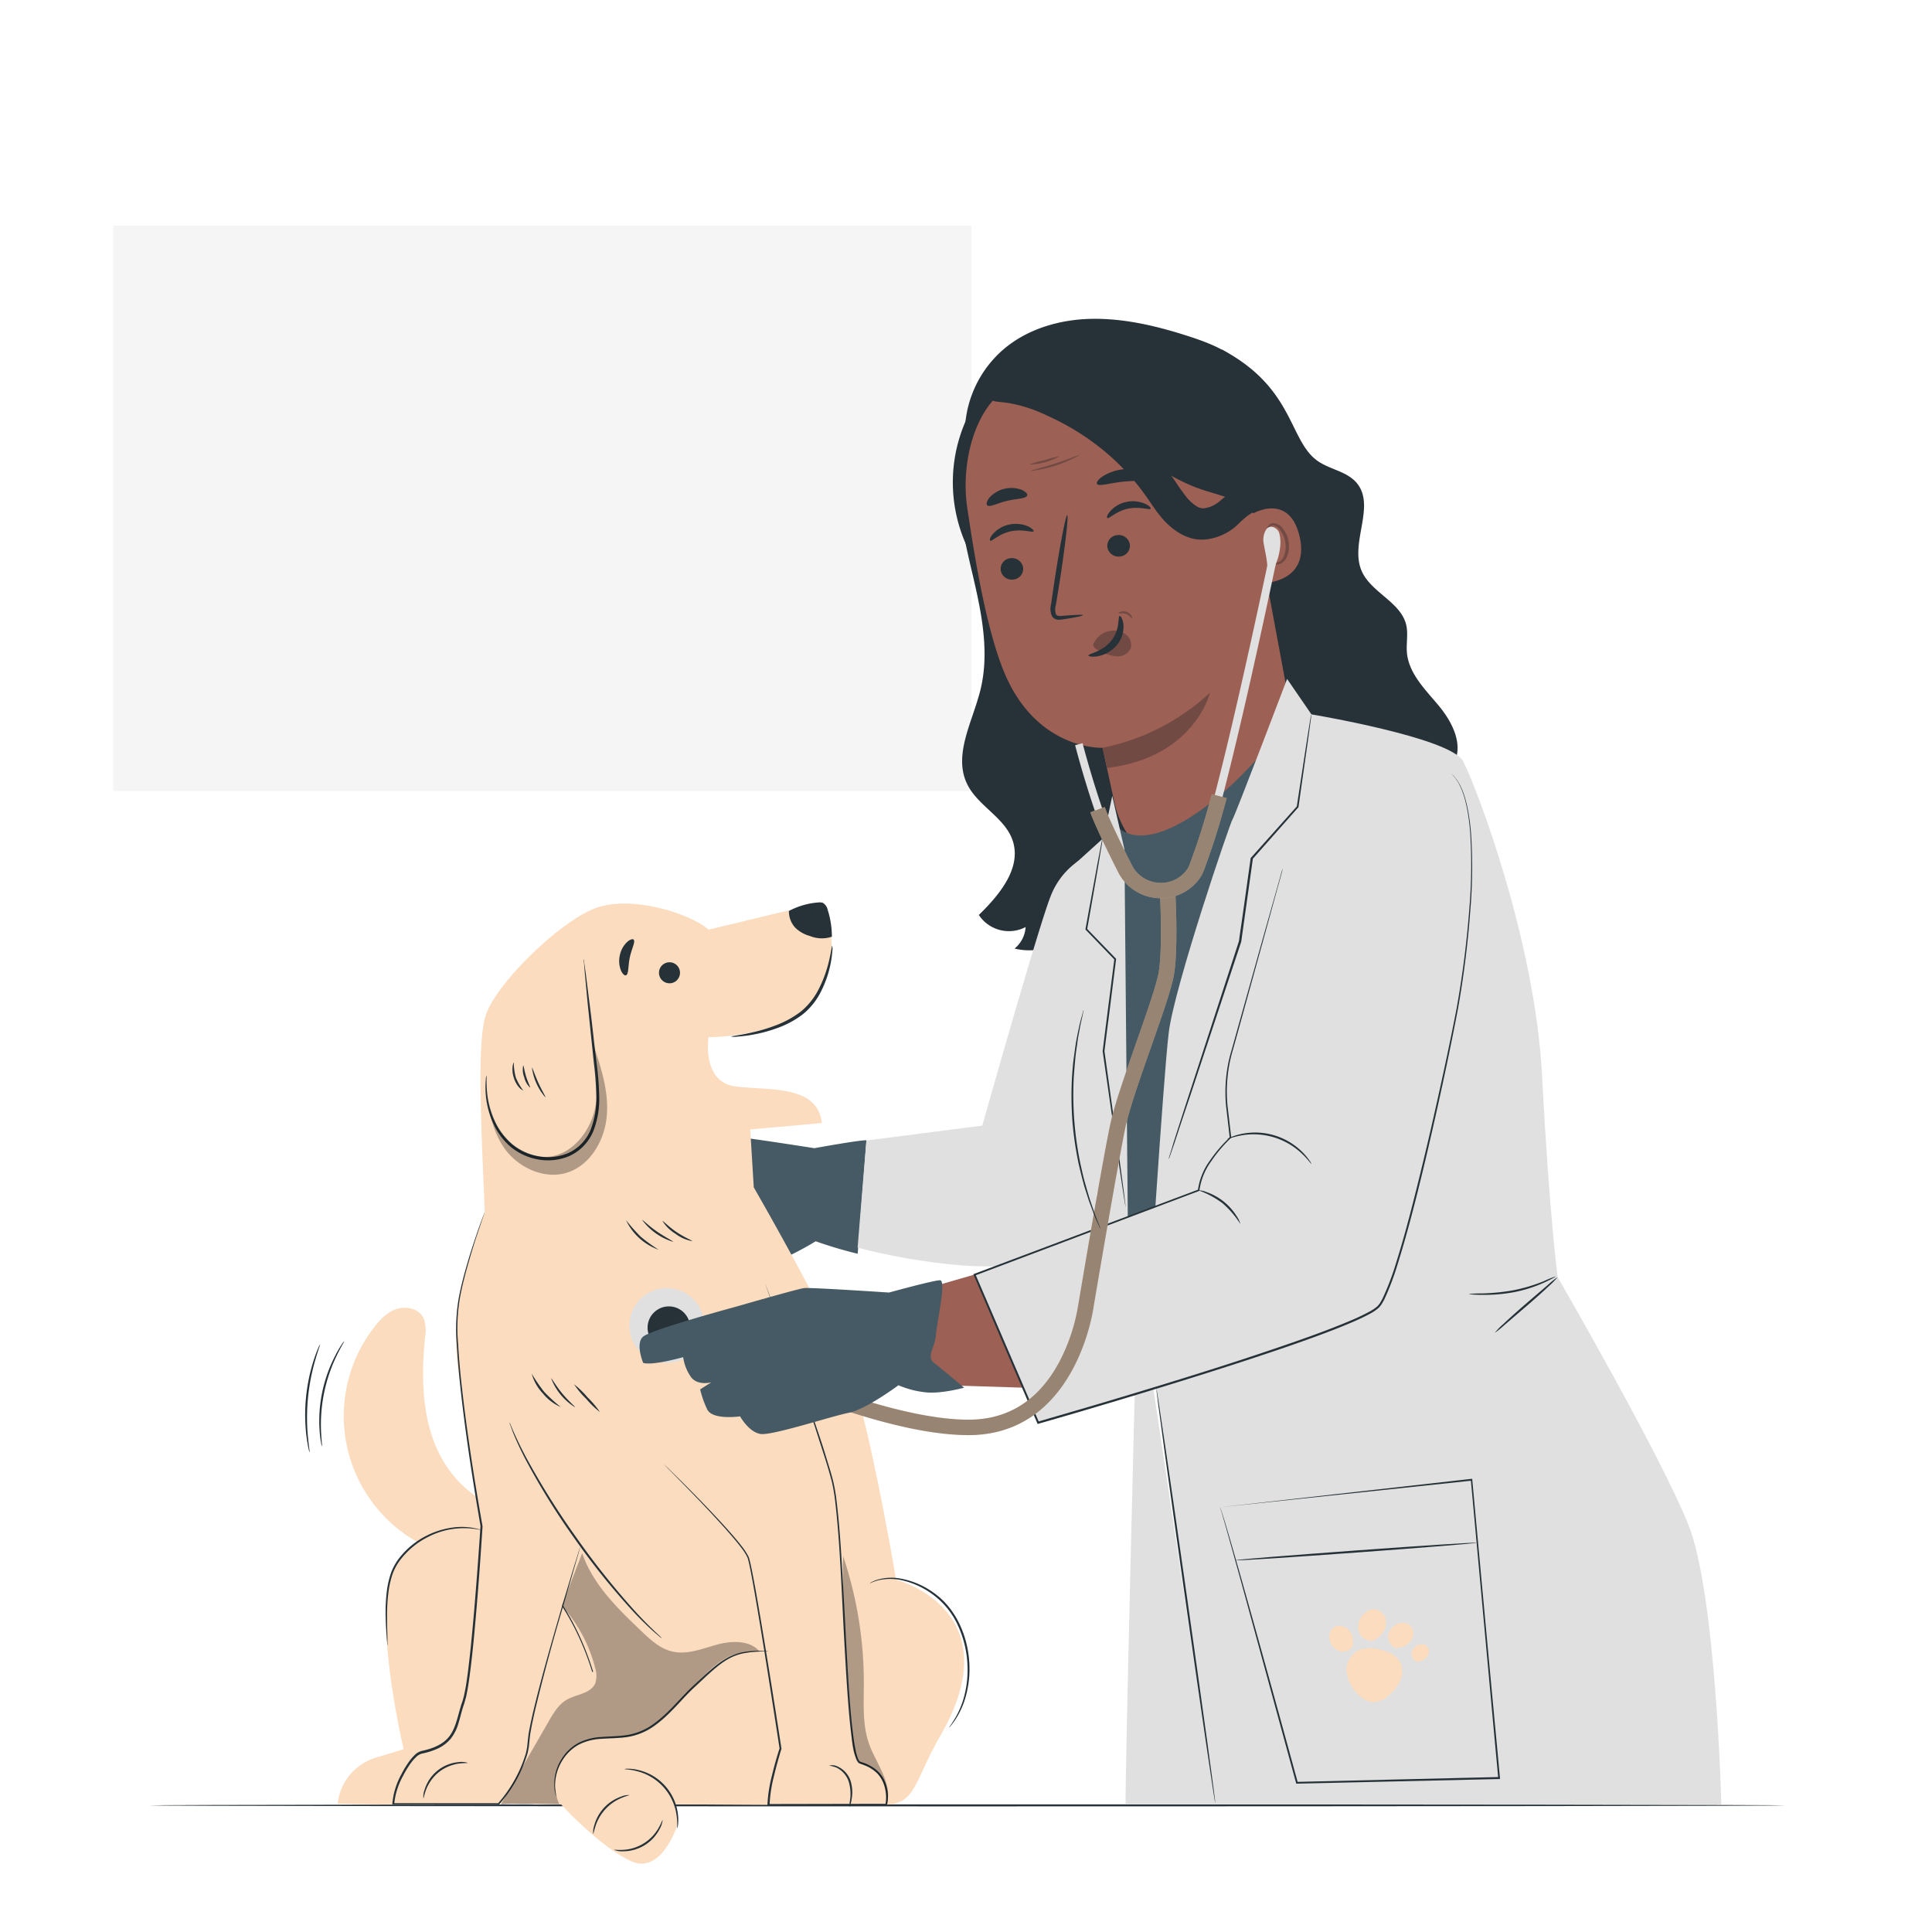 <svg class="animated" id="freepik_stories-veterinary" xmlns="http://www.w3.org/2000/svg" viewBox="0 0 500 500" version="1.1" xmlns:xlink="http://www.w3.org/1999/xlink" xmlns:svgjs="http://svgjs.com/svgjs"><style>svg#freepik_stories-veterinary:not(.animated) .animable {opacity: 0;}svg#freepik_stories-veterinary.animated #elz8keqnco9v {animation: 1.3s 1 forwards cubic-bezier(.36,-0.01,.5,1.38) slideLeft;animation-delay: 0s;}svg#freepik_stories-veterinary.animated #elo9cjh39t1m {animation: 1.3s 1 forwards cubic-bezier(.36,-0.01,.5,1.38) slideLeft;animation-delay: 0.024s;opacity: 0}svg#freepik_stories-veterinary.animated #elxeqif4yptal {animation: 1.3s 1 forwards cubic-bezier(.36,-0.01,.5,1.38) slideLeft;animation-delay: 0.047s;opacity: 0}svg#freepik_stories-veterinary.animated #elvxuxwq1wd3d {animation: 1.3s 1 forwards cubic-bezier(.36,-0.01,.5,1.38) slideLeft;animation-delay: 0.071s;opacity: 0}svg#freepik_stories-veterinary.animated #el44fs6x2e9sp {animation: 1.3s 1 forwards cubic-bezier(.36,-0.01,.5,1.38) slideLeft;animation-delay: 0.095s;opacity: 0}svg#freepik_stories-veterinary.animated #elfmdaqteur3d {animation: 1.3s 1 forwards cubic-bezier(.36,-0.01,.5,1.38) slideLeft;animation-delay: 0.118s;opacity: 0}svg#freepik_stories-veterinary.animated #elqzdn1wer46d {animation: 1.3s 1 forwards cubic-bezier(.36,-0.01,.5,1.38) slideLeft;animation-delay: 0.142s;opacity: 0}svg#freepik_stories-veterinary.animated #el6hve98hol28 {animation: 1.3s 1 forwards cubic-bezier(.36,-0.01,.5,1.38) slideLeft;animation-delay: 0.165s;opacity: 0}svg#freepik_stories-veterinary.animated #elpi5cpni8smg {animation: 1.3s 1 forwards cubic-bezier(.36,-0.01,.5,1.38) slideLeft;animation-delay: 0.189s;opacity: 0}svg#freepik_stories-veterinary.animated #el2iz5w3ictdk {animation: 1.3s 1 forwards cubic-bezier(.36,-0.01,.5,1.38) slideLeft;animation-delay: 0.213s;opacity: 0}svg#freepik_stories-veterinary.animated #elie6gr8ptrw {animation: 1.3s 1 forwards cubic-bezier(.36,-0.01,.5,1.38) slideLeft;animation-delay: 0.236s;opacity: 0}svg#freepik_stories-veterinary.animated #el6c5a1bwk12l {animation: 1.3s 1 forwards cubic-bezier(.36,-0.01,.5,1.38) slideLeft;animation-delay: 0.26s;opacity: 0}svg#freepik_stories-veterinary.animated #eld7ze5aiyrx7 {animation: 1.3s 1 forwards cubic-bezier(.36,-0.01,.5,1.38) slideLeft;animation-delay: 0.284s;opacity: 0}svg#freepik_stories-veterinary.animated #eljutooen70s {animation: 1.3s 1 forwards cubic-bezier(.36,-0.01,.5,1.38) slideLeft;animation-delay: 0.307s;opacity: 0}svg#freepik_stories-veterinary.animated #elt04519n88q {animation: 1.3s 1 forwards cubic-bezier(.36,-0.01,.5,1.38) slideLeft;animation-delay: 0.331s;opacity: 0}svg#freepik_stories-veterinary.animated #elwtvibanvr6b {animation: 1.3s 1 forwards cubic-bezier(.36,-0.01,.5,1.38) slideLeft;animation-delay: 0.355s;opacity: 0}svg#freepik_stories-veterinary.animated #el0rnlg94ozegq {animation: 1.3s 1 forwards cubic-bezier(.36,-0.01,.5,1.38) slideLeft;animation-delay: 0.378s;opacity: 0}svg#freepik_stories-veterinary.animated #el3xsngd3xf4m {animation: 1.3s 1 forwards cubic-bezier(.36,-0.01,.5,1.38) slideLeft;animation-delay: 0.402s;opacity: 0}svg#freepik_stories-veterinary.animated #elikw99mcr1p {animation: 1.3s 1 forwards cubic-bezier(.36,-0.01,.5,1.38) slideLeft;animation-delay: 0.425s;opacity: 0}svg#freepik_stories-veterinary.animated #elen7ftja97xl {animation: 1.3s 1 forwards cubic-bezier(.36,-0.01,.5,1.38) slideLeft;animation-delay: 0.449s;opacity: 0}svg#freepik_stories-veterinary.animated #elikefi2af0jm {animation: 1.3s 1 forwards cubic-bezier(.36,-0.01,.5,1.38) slideLeft;animation-delay: 0.473s;opacity: 0}svg#freepik_stories-veterinary.animated #eljiud8vuxc5 {animation: 1.3s 1 forwards cubic-bezier(.36,-0.01,.5,1.38) slideLeft;animation-delay: 0.496s;opacity: 0}svg#freepik_stories-veterinary.animated #elmul9xtmuqmd {animation: 1.3s 1 forwards cubic-bezier(.36,-0.01,.5,1.38) slideLeft;animation-delay: 0.52s;opacity: 0}svg#freepik_stories-veterinary.animated #el2npkqxpu3uw {animation: 1.3s 1 forwards cubic-bezier(.36,-0.01,.5,1.38) slideLeft;animation-delay: 0.544s;opacity: 0}svg#freepik_stories-veterinary.animated #elbrnbu39gn24 {animation: 1.3s 1 forwards cubic-bezier(.36,-0.01,.5,1.38) slideLeft;animation-delay: 0.567s;opacity: 0}svg#freepik_stories-veterinary.animated #eltpynb3x2fl {animation: 1.3s 1 forwards cubic-bezier(.36,-0.01,.5,1.38) slideLeft;animation-delay: 0.591s;opacity: 0}svg#freepik_stories-veterinary.animated #el4ui177596rj {animation: 1.3s 1 forwards cubic-bezier(.36,-0.01,.5,1.38) slideLeft;animation-delay: 0.615s;opacity: 0}svg#freepik_stories-veterinary.animated #el2qebeo4chil {animation: 1.3s 1 forwards cubic-bezier(.36,-0.01,.5,1.38) slideLeft;animation-delay: 0.638s;opacity: 0}svg#freepik_stories-veterinary.animated #elpcb3g8acnd {animation: 1.3s 1 forwards cubic-bezier(.36,-0.01,.5,1.38) slideLeft;animation-delay: 0.662s;opacity: 0}svg#freepik_stories-veterinary.animated #elyt4z7le1u5o {animation: 1.3s 1 forwards cubic-bezier(.36,-0.01,.5,1.38) slideLeft;animation-delay: 0.685s;opacity: 0}svg#freepik_stories-veterinary.animated #el63fm18jrtfh {animation: 1.3s 1 forwards cubic-bezier(.36,-0.01,.5,1.38) slideLeft;animation-delay: 0.709s;opacity: 0}svg#freepik_stories-veterinary.animated #elzxvgx4j19uf {animation: 1.3s 1 forwards cubic-bezier(.36,-0.01,.5,1.38) slideLeft;animation-delay: 0.733s;opacity: 0}svg#freepik_stories-veterinary.animated #el288snzwi2bq {animation: 1.3s 1 forwards cubic-bezier(.36,-0.01,.5,1.38) slideLeft;animation-delay: 0.756s;opacity: 0}svg#freepik_stories-veterinary.animated #elohbm4lxd4y {animation: 1.3s 1 forwards cubic-bezier(.36,-0.01,.5,1.38) slideLeft;animation-delay: 0.78s;opacity: 0}svg#freepik_stories-veterinary.animated #elowqq7gf9rts {animation: 1.3s 1 forwards cubic-bezier(.36,-0.01,.5,1.38) slideLeft;animation-delay: 0.804s;opacity: 0}svg#freepik_stories-veterinary.animated #elj3euqa4ti {animation: 1.3s 1 forwards cubic-bezier(.36,-0.01,.5,1.38) slideLeft;animation-delay: 0.827s;opacity: 0}svg#freepik_stories-veterinary.animated #elby6vwdnru4a {animation: 1.3s 1 forwards cubic-bezier(.36,-0.01,.5,1.38) slideLeft;animation-delay: 0.851s;opacity: 0}svg#freepik_stories-veterinary.animated #elt6hmtr9cspr {animation: 1.3s 1 forwards cubic-bezier(.36,-0.01,.5,1.38) slideLeft;animation-delay: 0.875s;opacity: 0}svg#freepik_stories-veterinary.animated #elofqraf47aw {animation: 1.3s 1 forwards cubic-bezier(.36,-0.01,.5,1.38) slideLeft;animation-delay: 0.898s;opacity: 0}svg#freepik_stories-veterinary.animated #elc6vdr3f3d78 {animation: 1.3s 1 forwards cubic-bezier(.36,-0.01,.5,1.38) slideLeft;animation-delay: 0.922s;opacity: 0}svg#freepik_stories-veterinary.animated #elkq9iim3a7ag {animation: 1.3s 1 forwards cubic-bezier(.36,-0.01,.5,1.38) slideLeft;animation-delay: 0.945s;opacity: 0}svg#freepik_stories-veterinary.animated #elsn3f6x44tt {animation: 1.3s 1 forwards cubic-bezier(.36,-0.01,.5,1.38) slideLeft;animation-delay: 0.969s;opacity: 0}svg#freepik_stories-veterinary.animated #eljxslzjo7fe7 {animation: 1.3s 1 forwards cubic-bezier(.36,-0.01,.5,1.38) slideLeft;animation-delay: 0.993s;opacity: 0}svg#freepik_stories-veterinary.animated #elmk7i7hhjd6 {animation: 1.3s 1 forwards cubic-bezier(.36,-0.01,.5,1.38) slideLeft;animation-delay: 1.016s;opacity: 0}svg#freepik_stories-veterinary.animated #el8nfmg02sa5v {animation: 1.3s 1 forwards cubic-bezier(.36,-0.01,.5,1.38) slideLeft;animation-delay: 1.04s;opacity: 0}svg#freepik_stories-veterinary.animated #el6jrnywr4xwk {animation: 1.3s 1 forwards cubic-bezier(.36,-0.01,.5,1.38) slideLeft;animation-delay: 1.064s;opacity: 0}svg#freepik_stories-veterinary.animated #elszl8f1c24mn {animation: 1.3s 1 forwards cubic-bezier(.36,-0.01,.5,1.38) slideLeft;animation-delay: 1.087s;opacity: 0}svg#freepik_stories-veterinary.animated #elw5t27axre4b {animation: 1.3s 1 forwards cubic-bezier(.36,-0.01,.5,1.38) slideLeft;animation-delay: 1.111s;opacity: 0}svg#freepik_stories-veterinary.animated #elmdwoyl4aax {animation: 1.3s 1 forwards cubic-bezier(.36,-0.01,.5,1.38) slideLeft;animation-delay: 1.135s;opacity: 0}svg#freepik_stories-veterinary.animated #elcmpiac8oqdo {animation: 1.3s 1 forwards cubic-bezier(.36,-0.01,.5,1.38) slideLeft;animation-delay: 1.158s;opacity: 0}svg#freepik_stories-veterinary.animated #elxbxf7c00cbm {animation: 1.3s 1 forwards cubic-bezier(.36,-0.01,.5,1.38) slideLeft;animation-delay: 1.182s;opacity: 0}svg#freepik_stories-veterinary.animated #elgxdk3pdf6zq {animation: 1.3s 1 forwards cubic-bezier(.36,-0.01,.5,1.38) slideLeft;animation-delay: 1.205s;opacity: 0}svg#freepik_stories-veterinary.animated #el8tw001mjdq7 {animation: 1.3s 1 forwards cubic-bezier(.36,-0.01,.5,1.38) slideLeft;animation-delay: 1.229s;opacity: 0}svg#freepik_stories-veterinary.animated #elm7fujalsku {animation: 1.3s 1 forwards cubic-bezier(.36,-0.01,.5,1.38) slideLeft;animation-delay: 1.253s;opacity: 0}svg#freepik_stories-veterinary.animated #elwfmzmhr4ukp {animation: 1.3s 1 forwards cubic-bezier(.36,-0.01,.5,1.38) slideLeft;animation-delay: 1.276s;opacity: 0}svg#freepik_stories-veterinary.animated #freepik--background-complete--inject-39 {animation: 1.3s 1 forwards cubic-bezier(.36,-0.01,.5,1.38) slideLeft;animation-delay: 0s;}svg#freepik_stories-veterinary.animated #freepik--Characters--inject-39 {animation: 1s 1 forwards cubic-bezier(.36,-0.01,.5,1.38) slideLeft;animation-delay: 0s;}            @keyframes slideLeft {                0% {                    opacity: 0;                    transform: translateX(-30px);                }                100% {                    opacity: 1;                    transform: translateX(0);                }            }        </style><g id="freepik--background-complete--inject-39" class="animable animator-active" style="transform-origin: 248.78px 255.48px;"><rect x="29.29" y="58.41" width="222.11" height="146.28" style="fill: rgb(245, 245, 245); transform-origin: 140.345px 131.55px;" id="elz8keqnco9v" class="animable"></rect><path d="M64.08,93.36S61,91.64,59,93.75c-.7.75-.88,3.21,1.86,3.7,0,0,5.93-.32,8.63-.81s8.84-3.2,8.84-3.2l3.19-7.11s.41-3.36.82-3.44S84,86.33,84,86.33l6.88,2,.73,1.39L86,92s.82,8.84.08,10.39a14.45,14.45,0,0,1-2.86,3.44l.32,12.85s1.23-.49,1.31.41H81.59s-1.31-8-3.19-8.6l.49-3.35L66,106.05s.9,3-2.78,5.48A26.51,26.51,0,0,0,57.94,116v2.45s1.07.41,1.15,1.31H55.16s.49-6.79,0-7.94c0,0,4.82-4.92,4.17-11,0,0-5.48-1.39-4.17-6.71S62.61,88.7,64.08,93.36Z" style="fill: rgb(224, 224, 224); transform-origin: 73.284px 101.324px;" id="elo9cjh39t1m" class="animable"></path><path d="M64.9,134.32s-1.93-1.06-3.16.25a1.45,1.45,0,0,0,1.15,2.3s3.69-.21,5.36-.51a38.87,38.87,0,0,0,5.5-2l2-4.42s.25-2.08.51-2.14,1,2.14,1,2.14l4.28,1.22L82,132l-3.45,1.43s.5,5.49,0,6.46a9.08,9.08,0,0,1-1.78,2.13l.2,8s.76-.31.81.25h-2s-.81-5-2-5.34l.3-2.08-8-.67s.56,1.89-1.73,3.41a16.72,16.72,0,0,0-3.31,2.75v1.52s.66.26.72.82H59.36s.3-4.22,0-4.94c0,0,3-3.06,2.59-6.81,0,0-3.41-.86-2.59-4.17S64,131.42,64.9,134.32Z" style="fill: rgb(224, 224, 224); transform-origin: 70.616px 139.239px;" id="elxeqif4yptal" class="animable"></path><path d="M63.5,168.32s-1.46-.8-2.38.19a1.09,1.09,0,0,0,.87,1.73s2.77-.16,4-.39a29,29,0,0,0,4.13-1.49l1.5-3.33s.19-1.57.38-1.61.77,1.61.77,1.61L76,166l.34.65-2.6,1.07s.38,4.14,0,4.87a6.69,6.69,0,0,1-1.34,1.6l.16,6s.57-.23.61.19H71.7s-.62-3.75-1.5-4l.23-1.57-6-.5a2.41,2.41,0,0,1-1.3,2.57,12.44,12.44,0,0,0-2.49,2.06V180s.49.2.53.62H59.32a19.86,19.86,0,0,0,0-3.72,7.19,7.19,0,0,0,2-5.13,2.59,2.59,0,0,1-2-3.14C59.94,166.18,62.81,166.14,63.5,168.32Z" style="fill: rgb(224, 224, 224); transform-origin: 67.794px 172.02px;" id="elvxuxwq1wd3d" class="animable"></path><path d="M217.83,99.11c0,.14-23.09.26-51.58.26s-51.58-.12-51.58-.26,23.09-.26,51.58-.26S217.83,99,217.83,99.11Z" style="fill: rgb(224, 224, 224); transform-origin: 166.25px 99.11px;" id="el44fs6x2e9sp" class="animable"></path><path d="M217.83,103.09c0,.14-23.09.26-51.58.26s-51.58-.12-51.58-.26,23.09-.26,51.58-.26S217.83,102.94,217.83,103.09Z" style="fill: rgb(224, 224, 224); transform-origin: 166.25px 103.09px;" id="elfmdaqteur3d" class="animable"></path><path d="M217.83,107.06c0,.15-23.09.26-51.58.26s-51.58-.11-51.58-.26,23.09-.26,51.58-.26S217.83,106.92,217.83,107.06Z" style="fill: rgb(224, 224, 224); transform-origin: 166.25px 107.06px;" id="elqzdn1wer46d" class="animable"></path><path d="M217.83,111c0,.15-23.09.26-51.58.26s-51.58-.11-51.58-.26,23.09-.26,51.58-.26S217.83,110.9,217.83,111Z" style="fill: rgb(224, 224, 224); transform-origin: 166.25px 111px;" id="el6hve98hol28" class="animable"></path><path d="M217.83,133.58c0,.15-23.09.26-51.58.26s-51.58-.11-51.58-.26,23.09-.26,51.58-.26S217.83,133.44,217.83,133.58Z" style="fill: rgb(224, 224, 224); transform-origin: 166.25px 133.58px;" id="elpi5cpni8smg" class="animable"></path><path d="M217.83,137.56c0,.15-23.09.26-51.58.26s-51.58-.11-51.58-.26,23.09-.26,51.58-.26S217.83,137.42,217.83,137.56Z" style="fill: rgb(224, 224, 224); transform-origin: 166.25px 137.56px;" id="el2iz5w3ictdk" class="animable"></path><path d="M217.83,141.54c0,.14-23.09.26-51.58.26s-51.58-.12-51.58-.26,23.09-.26,51.58-.26S217.83,141.4,217.83,141.54Z" style="fill: rgb(224, 224, 224); transform-origin: 166.25px 141.54px;" id="elie6gr8ptrw" class="animable"></path><path d="M217.83,145.52c0,.14-23.09.26-51.58.26s-51.58-.12-51.58-.26,23.09-.26,51.58-.26S217.83,145.37,217.83,145.52Z" style="fill: rgb(224, 224, 224); transform-origin: 166.25px 145.52px;" id="el6c5a1bwk12l" class="animable"></path><path d="M217.83,168.06c0,.14-23.09.26-51.58.26s-51.58-.12-51.58-.26,23.09-.26,51.58-.26S217.83,167.92,217.83,168.06Z" style="fill: rgb(224, 224, 224); transform-origin: 166.25px 168.06px;" id="eld7ze5aiyrx7" class="animable"></path><path d="M217.83,172c0,.14-23.09.26-51.58.26s-51.58-.12-51.58-.26,23.09-.26,51.58-.26S217.83,171.89,217.83,172Z" style="fill: rgb(224, 224, 224); transform-origin: 166.25px 172px;" id="eljutooen70s" class="animable"></path><path d="M217.83,176c0,.14-23.09.26-51.58.26s-51.58-.12-51.58-.26,23.09-.26,51.58-.26S217.83,175.87,217.83,176Z" style="fill: rgb(224, 224, 224); transform-origin: 166.25px 176px;" id="elt04519n88q" class="animable"></path><path d="M217.83,180c0,.15-23.09.26-51.58.26s-51.58-.11-51.58-.26,23.09-.26,51.58-.26S217.83,179.85,217.83,180Z" style="fill: rgb(224, 224, 224); transform-origin: 166.25px 180px;" id="elwtvibanvr6b" class="animable"></path><path d="M208.69,79.25c0,1.44-22.92,2.61-51.18,2.61s-51.19-1.17-51.19-2.61,22.91-2.6,51.19-2.6S208.69,77.81,208.69,79.25Z" style="fill: rgb(224, 224, 224); transform-origin: 157.505px 79.255px;" id="el0rnlg94ozegq" class="animable"></path><path d="M377.53,55.11h-2.81V49.79a3,3,0,0,0-2.78-3.12H350.55a3,3,0,0,0-2.77,3.12v5.32H345V49.79a5.78,5.78,0,0,1,5.58-5.94h21.39a5.78,5.78,0,0,1,5.59,5.94Z" style="fill: rgb(235, 235, 235); transform-origin: 361.28px 49.48px;" id="el3xsngd3xf4m" class="animable"></path><rect x="305.69" y="55.11" width="110.69" height="74.01" rx="9.13" style="fill: rgb(235, 235, 235); transform-origin: 361.035px 92.115px;" id="elikw99mcr1p" class="animable"></rect><rect x="357.93" y="77.17" width="6.64" height="29.75" style="fill: rgb(245, 245, 245); transform-origin: 361.25px 92.045px;" id="elen7ftja97xl" class="animable"></rect><g id="elikefi2af0jm"><rect x="357.93" y="77.17" width="6.64" height="29.75" style="fill: rgb(245, 245, 245); transform-origin: 361.25px 92.045px; transform: rotate(-90deg);" class="animable"></rect></g><path d="M386,92.12s0-.14,0-.4-.05-.68-.09-1.18c0-.26,0-.55-.05-.86s-.11-.66-.17-1a17.78,17.78,0,0,0-.52-2.55,23.5,23.5,0,0,0-2.76-6.56,24.76,24.76,0,0,0-32.73-9.06,26,26,0,0,0-3,1.93,28.11,28.11,0,0,0-2.78,2.37,27.28,27.28,0,0,0-2.4,2.84,23.88,23.88,0,0,0-3.51,6.76,24.25,24.25,0,0,0,0,15.49,23.72,23.72,0,0,0,3.5,6.76,28.79,28.79,0,0,0,2.41,2.85,28.31,28.31,0,0,0,2.78,2.37,26,26,0,0,0,3,1.93,25.74,25.74,0,0,0,3.2,1.41,24.67,24.67,0,0,0,12.91,1.08,24.73,24.73,0,0,0,16.62-11.55,23.5,23.5,0,0,0,2.76-6.56,17.78,17.78,0,0,0,.52-2.55c.06-.38.13-.72.17-1s0-.6.05-.86c0-.5.07-.89.09-1.18s0-.4,0-.4a1.55,1.55,0,0,1,0,.4c0,.29,0,.68,0,1.18q0,.4,0,.87c0,.32-.09.67-.14,1.05a19.24,19.24,0,0,1-.48,2.58,24,24,0,0,1-2.7,6.66,25,25,0,0,1-16.8,11.83,25.14,25.14,0,0,1-13.15-1,26.14,26.14,0,0,1-3.27-1.43,27.19,27.19,0,0,1-3.08-2,29.2,29.2,0,0,1-2.84-2.41,28.53,28.53,0,0,1-2.46-2.9,24.28,24.28,0,0,1-3.59-6.91,26.46,26.46,0,0,1-1.29-7.9,26.85,26.85,0,0,1,1.29-7.91,24.61,24.61,0,0,1,3.59-6.9,28.73,28.73,0,0,1,2.46-2.9A28.17,28.17,0,0,1,346.29,72a25,25,0,0,1,3.07-2,26.14,26.14,0,0,1,3.27-1.43,25.11,25.11,0,0,1,13.14-1,25,25,0,0,1,16.81,11.83,24,24,0,0,1,2.7,6.66,19,19,0,0,1,.48,2.58c.05.38.11.72.14,1s0,.61,0,.88c0,.49,0,.89,0,1.18A1.55,1.55,0,0,1,386,92.12Z" style="fill: rgb(245, 245, 245); transform-origin: 361.106px 92.17px;" id="eljiud8vuxc5" class="animable"></path><path d="M449.5,60.56V49.37h-7.87V60.56h-7.92v64h23.15v-64Z" style="fill: rgb(235, 235, 235); transform-origin: 445.285px 86.965px;" id="elmul9xtmuqmd" class="animable"></path><rect x="292.94" y="124.57" width="190.96" height="9.74" style="fill: rgb(224, 224, 224); transform-origin: 388.42px 129.44px;" id="el2npkqxpu3uw" class="animable"></rect><rect x="330.26" y="134.32" width="5.56" height="23.03" style="fill: rgb(224, 224, 224); transform-origin: 333.04px 145.835px;" id="elbrnbu39gn24" class="animable"></rect><rect x="441.44" y="134.32" width="5.56" height="23.03" style="fill: rgb(224, 224, 224); transform-origin: 444.22px 145.835px;" id="eltpynb3x2fl" class="animable"></rect><path d="M406.44,77.78V69.6h-5.76v8.18h-5.79v46.79h16.92V77.78Z" style="fill: rgb(250, 250, 250); transform-origin: 403.35px 97.085px;" id="el4ui177596rj" class="animable"></path><path d="M425.64,77.78V69.6h-5.75v8.18H414.1v46.79H431V77.78Z" style="fill: rgb(245, 245, 245); transform-origin: 422.55px 97.085px;" id="el2qebeo4chil" class="animable"></path><rect x="299.86" y="94.17" width="30.4" height="30.4" style="fill: rgb(224, 224, 224); transform-origin: 315.06px 109.37px;" id="elpcb3g8acnd" class="animable"></rect><path d="M330.11,102c0,.2-6.71.36-15,.36s-15-.16-15-.36,6.71-.35,15-.35S330.11,101.79,330.11,102Z" style="fill: rgb(235, 235, 235); transform-origin: 315.11px 102.005px;" id="elyt4z7le1u5o" class="animable"></path><path d="M316.21,106s.11,0,.31.05a2.65,2.65,0,0,1,.81.38,4.36,4.36,0,0,1,1.67,2.8,6.34,6.34,0,0,1-.79,4.78,4.45,4.45,0,0,1-2.36,1.79,5.76,5.76,0,0,1-3.16,0,5.6,5.6,0,0,1-4.22-4.07,4.83,4.83,0,0,1,1.43-4.59,4.75,4.75,0,0,1,3-1.23,2.07,2.07,0,0,1,1.18.2c0,.06-.43,0-1.15.08a4.81,4.81,0,0,0-2.71,1.31,4.35,4.35,0,0,0-1.13,4.09,5.57,5.57,0,0,0,6.54,3.57,3.81,3.81,0,0,0,2-1.5,6,6,0,0,0,.82-4.31,4.28,4.28,0,0,0-1.34-2.67C316.61,106.18,316.19,106.06,316.21,106Z" style="fill: rgb(235, 235, 235); transform-origin: 313.76px 110.957px;" id="el63fm18jrtfh" class="animable"></path><path d="M47.08,347.31c-6.37-3.28-13.86-3.71-20.93-2.54-3.8.63-7.76,1.76-10.35,4.61s-3.07,7.88-.1,10.33c1.76,1.46,4.23,1.68,6.52,1.65,5.53-.06,11.67-1,16.1,2.29,2.52,1.9,4.2,5.06,7.21,6s6.28-.83,7.85-3.49a12.23,12.23,0,0,0,.89-9A13.73,13.73,0,0,0,47.08,347.31Z" style="fill: rgb(235, 235, 235); transform-origin: 34.203px 357.042px;" id="elzxvgx4j19uf" class="animable"></path><path d="M61.67,319.15c-3.89,5.56-11.46,3.72-15,.32s-5-8.31-6.34-13c-3.09-10.72-6.2-22-3.9-32.89a18.22,18.22,0,0,1,4.2-8.94c2.29-2.42,5.82-3.86,9-3,3.82,1,6.19,4.75,7.9,8.3a78.42,78.42,0,0,1,7.75,33.64c0,5.42-.62,11.1-3.68,15.58" style="fill: rgb(235, 235, 235); transform-origin: 50.457px 292.042px;" id="el288snzwi2bq" class="animable"></path><path d="M72.37,327.13c-4.23-5-5-12.34-3.15-18.63s6.13-11.63,11-16A59.43,59.43,0,0,1,100,280.85a21.07,21.07,0,0,1,8.88-1.51c3,.29,6.05,1.83,7.45,4.51,2.08,4,.09,8.78-2.07,12.7a149,149,0,0,1-13,19.75c-3.89,5-8.34,10-14.27,12.23s-12.08,2-15.22-2.11" style="fill: rgb(235, 235, 235); transform-origin: 92.741px 304.626px;" id="elohbm4lxd4y" class="animable"></path><path d="M61.94,403a10.94,10.94,0,0,1-.36-2.53c-.18-1.83-.4-4.14-.67-6.89a98.27,98.27,0,0,0-1.55-10.12,77.16,77.16,0,0,0-3.68-11.94,44,44,0,0,0-6.09-10.8,22.83,22.83,0,0,0-7.71-6.41,21.67,21.67,0,0,0-6.49-2,13.06,13.06,0,0,1-2.52-.36,10.81,10.81,0,0,1,2.56,0,19.38,19.38,0,0,1,6.77,1.76,22.72,22.72,0,0,1,8.13,6.46,42.72,42.72,0,0,1,6.32,11,72.53,72.53,0,0,1,3.65,12.14,84.53,84.53,0,0,1,1.35,10.24c.22,2.93.3,5.3.34,6.94A11.76,11.76,0,0,1,61.94,403Z" style="fill: rgb(224, 224, 224); transform-origin: 47.452px 377.437px;" id="elowqq7gf9rts" class="animable"></path><path d="M61.46,397.74a4.8,4.8,0,0,1-.07-1.18c0-.88,0-2,0-3.35,0-2.91,0-7.12-.15-12.32-.26-10.4-1.15-21.6-2.88-37.38-1.64-14.84-3.84-32.11-6.16-43.33-.49-2.56-1-4.86-1.47-6.87s-.83-3.75-1.2-5.16-.58-2.4-.78-3.26a5.47,5.47,0,0,1-.21-1.16,5.68,5.68,0,0,1,.41,1.1c.25.85.58,1.91,1,3.22s.88,3.12,1.38,5.13,1.08,4.29,1.62,6.84a380.7,380.7,0,0,1,6.48,40.21c1.73,15.82,2.51,30.22,2.58,40.64.06,5.22-.05,9.44-.18,12.35-.09,1.36-.15,2.47-.21,3.35A4.94,4.94,0,0,1,61.46,397.74Z" style="fill: rgb(224, 224, 224); transform-origin: 55.283px 340.735px;" id="elj3euqa4ti" class="animable"></path><path d="M61.39,370a22.26,22.26,0,0,1,0-3.5A92.68,92.68,0,0,1,62.49,357a125.56,125.56,0,0,1,3.08-13.83,114.21,114.21,0,0,1,5.79-16.36c4.79-11.37,11.31-20.68,17-26.44a43.41,43.41,0,0,1,4-3.71c.61-.52,1.16-1,1.71-1.45l1.55-1.06a21.47,21.47,0,0,1,3-1.89c.16.23-4.18,2.78-9.67,8.62A91.92,91.92,0,0,0,72.31,327.2a129,129,0,0,0-5.81,16.21,139,139,0,0,0-3.28,13.69c-.73,3.94-1.15,7.16-1.4,9.39A22.73,22.73,0,0,1,61.39,370Z" style="fill: rgb(224, 224, 224); transform-origin: 79.973px 331.13px;" id="elby6vwdnru4a" class="animable"></path><polygon points="88.23 418.95 85.45 457.08 36.47 457.08 33.69 418.95 88.23 418.95" style="fill: rgb(224, 224, 224); transform-origin: 60.96px 438.015px;" id="elt6hmtr9cspr" class="animable"></polygon><rect x="27.85" y="403.93" width="65.12" height="15.03" style="fill: rgb(224, 224, 224); transform-origin: 60.41px 411.445px;" id="elofqraf47aw" class="animable"></rect><polygon points="92.96 455.62 92.96 459.78 89.91 459.78 28.92 459.78 28.92 455.62 92.96 455.62" style="fill: rgb(235, 235, 235); transform-origin: 60.94px 457.7px;" id="elc6vdr3f3d78" class="animable"></polygon><polygon points="86.91 467.11 89.91 459.78 31.26 459.78 34.76 467.11 86.91 467.11" style="fill: rgb(224, 224, 224); transform-origin: 60.585px 463.445px;" id="elkq9iim3a7ag" class="animable"></polygon><path d="M34.6,431.41a1.69,1.69,0,0,0,.23.35l.73,1,2.85,3.65.13.17.12-.17c1.8-2.48,4.19-5.8,7-9.7h-.4l6.9,9.77.22.31.24-.29,8.18-9.74h-.47l.45.56,7.32,9.18.24.3.23-.31c2.48-3.52,4.81-6.8,6.9-9.77l-.4,0,8.51,9.68.15.18.11-.2c1.12-1.88,2-3.38,2.66-4.47l.69-1.19a2,2,0,0,0,.21-.43,1.94,1.94,0,0,0-.29.38c-.2.3-.45.68-.75,1.15l-2.8,4.39.27,0-8.37-9.81-.21-.25-.19.27-7,9.73.47,0c-2.32-2.91-4.77-6-7.3-9.19l-.45-.56-.23-.29-.24.28-8.17,9.76.46,0c-2.52-3.52-4.86-6.79-7-9.72l-.2-.29-.2.29-6.86,9.8h.25l-3-3.56c-.32-.37-.58-.68-.8-.92S34.61,431.4,34.6,431.41Z" style="fill: rgb(245, 245, 245); transform-origin: 61px 431.455px;" id="elsn3f6x44tt" class="animable"></path><path d="M33,418.7c0,.17,12.27.31,27.41.31s27.41-.14,27.41-.31-12.27-.3-27.41-.3S33,418.53,33,418.7Z" style="fill: rgb(245, 245, 245); transform-origin: 60.41px 418.705px;" id="eljxslzjo7fe7" class="animable"></path><path d="M30.54,460.19c0,.17,13.33.31,29.78.31s29.79-.14,29.79-.31-13.33-.3-29.79-.3S30.54,460,30.54,460.19Z" style="fill: rgb(245, 245, 245); transform-origin: 60.325px 460.195px;" id="elmk7i7hhjd6" class="animable"></path><rect x="368.76" y="170.08" width="92.35" height="96.27" style="fill: rgb(224, 224, 224); transform-origin: 414.935px 218.215px;" id="el8nfmg02sa5v" class="animable"></rect><rect x="362.51" y="170.08" width="92.35" height="96.27" style="fill: rgb(235, 235, 235); transform-origin: 408.685px 218.215px;" id="el6jrnywr4xwk" class="animable"></rect><rect x="374.92" y="183.02" width="67.52" height="70.39" style="fill: rgb(250, 250, 250); transform-origin: 408.68px 218.215px;" id="elszl8f1c24mn" class="animable"></rect><path d="M374.92,253.87a11.83,11.83,0,0,1-1.68,1.92c-1.09,1.13-2.61,2.67-4.3,4.34s-3.26,3.17-4.41,4.23A11.89,11.89,0,0,1,362.6,266a12.92,12.92,0,0,1,1.68-1.9c1.09-1.14,2.61-2.68,4.31-4.35s3.27-3.18,4.41-4.24A13.32,13.32,0,0,1,374.92,253.87Z" style="fill: rgb(224, 224, 224); transform-origin: 368.76px 259.935px;" id="elw5t27axre4b" class="animable"></path><path d="M442.45,253.7a14,14,0,0,1,1.91,1.69c1.13,1.08,2.67,2.6,4.34,4.3s3.17,3.26,4.24,4.4a13.18,13.18,0,0,1,1.65,1.93,11.94,11.94,0,0,1-1.91-1.68c-1.13-1.08-2.67-2.6-4.35-4.31s-3.18-3.26-4.24-4.41A12.35,12.35,0,0,1,442.45,253.7Z" style="fill: rgb(224, 224, 224); transform-origin: 448.52px 259.86px;" id="elmdwoyl4aax" class="animable"></path><path d="M442.26,183.21a13.64,13.64,0,0,1,1.69-1.92c1.09-1.13,2.6-2.67,4.3-4.34s3.26-3.17,4.41-4.23a11.89,11.89,0,0,1,1.93-1.65,14.09,14.09,0,0,1-1.68,1.91c-1.09,1.13-2.61,2.67-4.31,4.35s-3.27,3.17-4.41,4.23A12.42,12.42,0,0,1,442.26,183.21Z" style="fill: rgb(224, 224, 224); transform-origin: 448.425px 177.14px;" id="elcmpiac8oqdo" class="animable"></path><path d="M374.74,183.38a13.15,13.15,0,0,1-1.91-1.69c-1.14-1.08-2.67-2.6-4.35-4.3s-3.16-3.26-4.23-4.4a13.18,13.18,0,0,1-1.65-1.93,11.94,11.94,0,0,1,1.91,1.68c1.13,1.08,2.67,2.6,4.35,4.31s3.17,3.26,4.24,4.41A12.35,12.35,0,0,1,374.74,183.38Z" style="fill: rgb(224, 224, 224); transform-origin: 368.67px 177.22px;" id="elxbxf7c00cbm" class="animable"></path><path d="M442.26,253.41s0-.12,0-.34,0-.56,0-1c0-.88,0-2.15,0-3.8,0-3.33,0-8.18,0-14.34,0-12.33-.07-29.89-.12-50.93l.22.22-67.33,0h0l.26-.25c0,25.83,0,50,0,70.39l-.22-.22,48.77.11,13.7.06,3.62,0h.93l.32,0h-1.21l-3.57,0-13.65,0-48.91.11h-.21v-.21c0-20.39,0-44.56,0-70.39v-.26h.26l67.33,0h.23V183c0,21.09-.08,38.71-.11,51.07,0,6.14,0,11-.06,14.29,0,1.63,0,2.89,0,3.76,0,.41,0,.72,0,1S442.26,253.41,442.26,253.41Z" style="fill: rgb(224, 224, 224); transform-origin: 408.77px 217.99px;" id="elgxdk3pdf6zq" class="animable"></path><path d="M392.75,212.42s-1.45,17.43,17.42,17.43C410.17,220.55,402.5,213.21,392.75,212.42Z" style="fill: rgb(235, 235, 235); transform-origin: 401.447px 221.135px;" id="el8tw001mjdq7" class="animable"></path><path d="M427.28,212.44s-17.43-1.45-17.43,17.42C419.15,229.86,426.49,222.19,427.28,212.44Z" style="fill: rgb(235, 235, 235); transform-origin: 418.565px 221.137px;" id="elm7fujalsku" class="animable"></path><path d="M409.34,202.9s-14.24,12.78.78,26.95C417.1,222.45,416.51,210.85,409.34,202.9Z" style="fill: rgb(224, 224, 224); transform-origin: 409.142px 216.375px;" id="elwfmzmhr4ukp" class="animable"></path></g><g id="freepik--Table--inject-39" class="animable" style="transform-origin: 250.345px 467.23px;"><path d="M462.14,467.23c0,.15-94.83.26-211.78.26s-211.81-.11-211.81-.26,94.81-.26,211.81-.26S462.14,467.09,462.14,467.23Z" style="fill: rgb(38, 50, 56); transform-origin: 250.345px 467.23px;" id="el61i977e8pxi" class="animable"></path></g><g id="freepik--Characters--inject-39" class="animable" style="transform-origin: 262.229px 282.405px;"><path d="M210.77,297.15s-20.15-3.16-21.83-3.1-17.66,3.19-17.66,3.19-22.61,4-24.89,5.64-.6,6.79-.6,6.79c2.51,1,10.42-.57,10.42-.57a11.9,11.9,0,0,0,1.38,5c1.42,2.86,5.3,2.14,5.3,2.14l-3,1.56a24.47,24.47,0,0,0,1.36,5.3c1.1,3,8.31,2.57,8.31,2.57s1.9,4.28,4.89,5,18.55-2.93,23.17-3.43,13.48-6,13.48-6a108.05,108.05,0,0,0,10.87,3.23l2.27-29.36C222.54,295,210.77,297.15,210.77,297.15Z" style="fill: rgb(69, 90, 100); transform-origin: 184.717px 312.406px;" id="elau046h2ua2s" class="animable"></path><path d="M130,390.27c-8.59-2.16-15.09-9.67-18-18s-2.84-17.47-2-26.28a8.91,8.91,0,0,0-.39-4.87c-1.15-2.36-4.31-3.18-6.82-2.4s-4.44,2.76-6,4.83a37.44,37.44,0,0,0,32.5,60.24" style="fill: rgb(251, 220, 191); transform-origin: 109.481px 371.168px;" id="el71pmiw8nqhr" class="animable"></path><path d="M195.12,307.37s20.13,34.87,25.22,48.89,11.57,52.57,11.57,52.57,30.22,7.78,11.5,40.28c-6.92,12-6.3,17.58-14.06,17.94-6,.27-54.72-.1-54.72-.1l.88,4.77s-4.08,13.78-12.32,9.89-18-14.66-18-14.66l-14.17-.19L97.29,467l-9.87-.19,0-.27a14,14,0,0,1,9.81-11.65l7.24-2.2s-9.41-39.52-1.26-49,21.41-8.83,21.41-8.83l-6.09-40.67a63.77,63.77,0,0,1,2.81-28.33l4.57-13.59Z" style="fill: rgb(251, 220, 191); transform-origin: 168.473px 394.836px;" id="elno035x3b6po" class="animable"></path><path d="M125.17,396.22c14,7.93,23.38,21.22,28.07,36.4,0,.16.29.09.24-.06-3.63-11.77-10.08-22.67-19.59-30.63A58.83,58.83,0,0,0,125.3,396c-.14-.08-.27.14-.13.22Z" style="fill: rgb(38, 50, 56); transform-origin: 139.298px 414.347px;" id="el8onbqjk0v8a" class="animable"></path><path d="M125.47,313.66s-6.57,17.55-7.12,26.32c-.91,14.55,6.3,54.86,6.3,54.86s-2.47,39.51-4.61,45.37-1.25,11.26-11,13.25c-2.63.54-7.22,9.07-7.22,13.3h27.27s7.38-8.34,7.73-16.14,13.33-50.18,13.33-50.18" style="fill: rgb(251, 220, 191); transform-origin: 125.985px 390.21px;" id="elnuet7lv3zrc" class="animable"></path><path d="M150.15,400.44s0,.11-.08.32-.15.54-.27.94c-.24.83-.59,2.05-1.05,3.62-.93,3.2-2.27,7.85-4,13.75s-3.71,13.1-5.75,21.38c-.51,2.07-1,4.21-1.44,6.43q-.15.83-.3,1.68c-.1.56-.14,1.13-.21,1.7l-.18,1.76c-.1.59-.2,1.18-.35,1.77a35.2,35.2,0,0,1-7.28,13.12l-.06.08h-.11l-27.27,0h-.26v-.25a19.11,19.11,0,0,1,2.33-7.54,25.2,25.2,0,0,1,2.11-3.46,12.37,12.37,0,0,1,1.36-1.55,3.85,3.85,0,0,1,1.86-1.06c2.6-.57,5.31-1.54,7-3.66s2.18-5,3-7.7c.14-.51.32-1,.49-1.51s.27-1,.41-1.48c.2-1,.42-2,.56-3,.32-2,.57-4.08.8-6.11.47-4.06.83-8.07,1.18-12,.68-7.9,1.24-15.53,1.72-22.81v.06c-2.07-11.94-3.72-23-4.89-33-.58-5-1-9.67-1.26-14a47.52,47.52,0,0,1,.51-12c.69-3.59,1.58-6.75,2.38-9.49s1.58-5.05,2.22-6.93,1.17-3.3,1.52-4.27l.42-1.09c.1-.25.16-.37.16-.37l-.12.38c-.09.27-.22.63-.38,1.11-.33,1-.82,2.43-1.45,4.29s-1.35,4.21-2.14,6.95-1.65,5.9-2.32,9.48a47.45,47.45,0,0,0-.44,12c.24,4.36.71,9,1.31,14,1.19,9.94,2.87,21,5,33v.06c-.47,7.29-1,14.92-1.69,22.82-.34,3.95-.71,8-1.17,12-.24,2-.49,4.08-.81,6.13-.14,1-.36,2.05-.56,3.08-.15.51-.28,1-.43,1.54s-.34,1-.48,1.48c-.4,1.35-.72,2.72-1.15,4.08a11.43,11.43,0,0,1-1.93,3.79,9.66,9.66,0,0,1-3.37,2.56,18.15,18.15,0,0,1-4,1.29,3.26,3.26,0,0,0-1.62.93,11.48,11.48,0,0,0-1.3,1.48,24.41,24.41,0,0,0-2.06,3.38,18.66,18.66,0,0,0-2.29,7.31l-.25-.25,27.27,0-.17.07a34.82,34.82,0,0,0,7.21-12.92c.14-.57.25-1.15.35-1.72l.18-1.73c.07-.58.12-1.17.21-1.74s.21-1.13.32-1.69c.44-2.22.95-4.37,1.46-6.44,2.07-8.29,4.15-15.45,5.86-21.37s3.13-10.54,4.1-13.71c.49-1.56.86-2.77,1.12-3.61l.3-.92A2.63,2.63,0,0,1,150.15,400.44Z" style="fill: rgb(38, 50, 56); transform-origin: 125.845px 390.38px;" id="el6rqyf87e904" class="animable"></path><path d="M197.9,331.9s.1.21.27.64l.72,1.92c.63,1.7,1.54,4.19,2.72,7.39,2.33,6.43,5.7,15.73,9.61,27.32,1,2.9,2,5.94,2.95,9.14.5,1.59,1,3.23,1.43,4.91a44.42,44.42,0,0,1,.91,5.24c.87,7.15,1.28,14.83,1.74,22.9s.84,16.55,1.43,25.32c.31,4.38.63,8.85,1.25,13.33.16,1.12.34,2.25.59,3.35A12.45,12.45,0,0,0,222,455a3.08,3.08,0,0,0,.36.7c.07.08.15.18.22.2a3.33,3.33,0,0,0,.37.14,11,11,0,0,1,3.19,1.52,9.37,9.37,0,0,1,1.36,1.16,8.48,8.48,0,0,1,1.07,1.45,10.13,10.13,0,0,1,1,7l0,.2h-.21l-30.49,0h-.26v-.25a36.59,36.59,0,0,1,1.15-7.54c.58-2.43,1.24-4.8,2-7.12v.1c-1.84-12-3.58-23.11-5.21-33-.83-4.94-1.6-9.59-2.46-13.87-.12-.53-.21-1.07-.35-1.58l-.2-.76a4.82,4.82,0,0,0-.31-.7,17.44,17.44,0,0,0-1.71-2.52c-1.22-1.58-2.49-3-3.69-4.39-4.87-5.44-8.93-9.55-11.69-12.38l-3.18-3.23-.81-.83c-.19-.19-.27-.29-.27-.29l.29.26.85.8q1.11,1.11,3.23,3.18c2.79,2.8,6.89,6.88,11.8,12.29,1.21,1.37,2.49,2.8,3.73,4.4a16.57,16.57,0,0,1,1.75,2.57,4.53,4.53,0,0,1,.34.74l.2.78c.15.52.24,1.05.36,1.59.89,4.29,1.67,8.93,2.51,13.88,1.67,9.89,3.44,21,5.29,33v.11c-.71,2.31-1.37,4.67-1.94,7.09a37.06,37.06,0,0,0-1.13,7.43l-.25-.25,30.49-.06-.26.2a9.56,9.56,0,0,0-1-6.59,8.81,8.81,0,0,0-1-1.36,9.38,9.38,0,0,0-1.28-1.08,10.38,10.38,0,0,0-3-1.45,4.67,4.67,0,0,1-.44-.17A1,1,0,0,1,222,456a3.08,3.08,0,0,1-.43-.82,11.89,11.89,0,0,1-.5-1.68c-.26-1.13-.44-2.26-.6-3.39-.62-4.52-.94-9-1.25-13.38-.58-8.78-1-17.26-1.4-25.33s-.84-15.74-1.68-22.87a45.3,45.3,0,0,0-.89-5.19q-.67-2.51-1.41-4.9c-1-3.19-2-6.23-2.92-9.13-3.86-11.6-7.18-20.92-9.45-27.37-1.14-3.21-2-5.71-2.63-7.43-.29-.83-.52-1.48-.67-1.93S197.9,331.9,197.9,331.9Z" style="fill: rgb(38, 50, 56); transform-origin: 200.841px 399.635px;" id="elf5vfi9saalt" class="animable"></path><path d="M171.27,424a3.84,3.84,0,0,1-.56-.43l-1.53-1.3c-1.3-1.16-3.14-2.9-5.27-5.18a182.46,182.46,0,0,1-15.27-19,180.12,180.12,0,0,1-12.8-20.72c-1.43-2.78-2.45-5.09-3.1-6.71-.28-.78-.51-1.4-.69-1.88a4,4,0,0,1-.21-.67,3.35,3.35,0,0,1,.31.63l.78,1.84c.71,1.59,1.77,3.87,3.24,6.62a200.42,200.42,0,0,0,12.9,20.59,202.59,202.59,0,0,0,15.11,19c2.09,2.31,3.88,4.08,5.14,5.28l1.46,1.37A4.19,4.19,0,0,1,171.27,424Z" style="fill: rgb(38, 50, 56); transform-origin: 151.555px 396.055px;" id="el0k2v7ws82zwe" class="animable"></path><path d="M154.5,420.17a88.47,88.47,0,0,1,3.65,18.16,2.57,2.57,0,0,0,2.5,2.5,2.51,2.51,0,0,0,2.5-2.5,94.57,94.57,0,0,0-3.83-19.49,2.5,2.5,0,0,0-4.82,1.33Z" style="fill: rgb(251, 220, 191); transform-origin: 158.781px 428.92px;" id="elu8c3lms80pd" class="animable"></path><path d="M125.63,317.68c-.85-21.39-2.39-46.36-.06-54.5s18.7-24.22,28.11-28,25,1.24,29.7,5.41L213,233.47s5.81,13.47-1.35,24.27-28.28,10.68-28.28,10.68-1.89,11.75,7.14,12.78,21.05-.38,22.2,9.44l-18.55,1.66,1,16.36-35.3,18.76-33.05-9.54" style="fill: rgb(251, 220, 191); transform-origin: 169.782px 280.445px;" id="eln11lj3l51wj" class="animable"></path><path d="M151,248.21a3.15,3.15,0,0,1,.19.89l.37,2.58c.3,2.37.7,5.58,1.2,9.49s1,8.83,1.65,14.1a75.91,75.91,0,0,1,.66,8.4,23,23,0,0,1-1.49,9,12.21,12.21,0,0,1-6.32,6.55,14.25,14.25,0,0,1-8.48.75,15.22,15.22,0,0,1-6.9-3.41,17.53,17.53,0,0,1-4-5.35,22,22,0,0,1-2.23-9.34,20.38,20.38,0,0,1,.09-2.61,3.13,3.13,0,0,1,.16-.9c.08,0-.05,1.25.09,3.49a23,23,0,0,0,2.45,9.07,17.2,17.2,0,0,0,4,5.08,14.61,14.61,0,0,0,6.59,3.17,13.46,13.46,0,0,0,8-.75,11.32,11.32,0,0,0,5.85-6.1,22.47,22.47,0,0,0,1.44-8.64,81,81,0,0,0-.6-8.31c-.55-5.29-1.05-10.07-1.47-14.13s-.68-7.15-.91-9.53c-.08-1-.15-1.9-.21-2.59A3.92,3.92,0,0,1,151,248.21Z" style="fill: rgb(38, 50, 56); transform-origin: 140.363px 274.254px;" id="el81xp2ff1nma" class="animable"></path><path d="M204.17,235.73a6.21,6.21,0,0,0,1.62,4.33,8.62,8.62,0,0,0,3.83,2.18,8.16,8.16,0,0,0,5.67.18,23,23,0,0,0-1.1-7,2.66,2.66,0,0,0-1.22-1.74,2.52,2.52,0,0,0-1.22-.12,19.06,19.06,0,0,0-7.58,2.2" style="fill: rgb(38, 50, 56); transform-origin: 209.729px 238.188px;" id="eld4rft0p22sh" class="animable"></path><g id="eldks02b1m3"><g style="opacity: 0.3; transform-origin: 141.522px 286.729px;" class="animable"><path d="M125.94,283.74c.8,5.29,2.26,11.08,5.87,15s9.3,6.26,14.46,4.88c6.35-1.7,10.27-8.45,10.78-15s-1.68-13-3.84-19.18c1,5.91,2.07,12,.68,17.84s-5.83,11.37-11.78,12.08A13.09,13.09,0,0,1,131,294.8a19,19,0,0,1-5.08-11.06" id="elwl1m8rt877c" class="animable" style="transform-origin: 141.522px 286.729px;"></path></g></g><path d="M215.39,244.76a5,5,0,0,1,0,1.55,26.75,26.75,0,0,1-.67,4.17,28.17,28.17,0,0,1-2.14,5.9,17.81,17.81,0,0,1-4.77,6.08,24.4,24.4,0,0,1-6.79,3.65,37.18,37.18,0,0,1-6.05,1.63,33.48,33.48,0,0,1-4.18.53,4.74,4.74,0,0,1-1.54,0c0-.14,2.17-.32,5.59-1.12a43.22,43.22,0,0,0,5.89-1.78,25.26,25.26,0,0,0,6.53-3.58,17.84,17.84,0,0,0,4.59-5.75,31,31,0,0,0,2.26-5.69C215.08,246.94,215.23,244.75,215.39,244.76Z" style="fill: rgb(38, 50, 56); transform-origin: 202.35px 256.546px;" id="elys0a6ljraek" class="animable"></path><path d="M172.23,249.24a2.72,2.72,0,1,0,.19-.07" style="fill: rgb(38, 50, 56); transform-origin: 173.265px 251.755px;" id="elnk84thro7u" class="animable"></path><path d="M162,252.41c-.33.13-.88-.3-1.29-1.24a6.6,6.6,0,0,1-.3-3.93,6.5,6.5,0,0,1,1.89-3.45c.76-.69,1.44-.86,1.69-.61.51.56-.52,2.33-1,4.62S162.74,252.11,162,252.41Z" style="fill: rgb(38, 50, 56); transform-origin: 162.184px 247.752px;" id="el8hp7xp54cu3" class="animable"></path><path d="M198.86,427.35c0,.06-1,0-2.87.09a23.76,23.76,0,0,0-3.33.39,13.2,13.2,0,0,0-4.13,1.49c-2.87,1.59-5.66,4.44-8.86,7.39s-6.09,6.9-10.25,9.89a16.27,16.27,0,0,1-6.83,2.9c-2.39.39-4.7.34-6.87.51a14.29,14.29,0,0,0-5.88,1.48,11.32,11.32,0,0,0-3.92,3.52,12.3,12.3,0,0,0-2.26,7.27,19.89,19.89,0,0,0,.37,2.83,8.43,8.43,0,0,1-.57-2.82,12.17,12.17,0,0,1,2.16-7.49,11.59,11.59,0,0,1,4-3.69,14.56,14.56,0,0,1,6.05-1.57c2.2-.19,4.5-.16,6.82-.54a16,16,0,0,0,6.62-2.82c4.07-2.93,7-6.81,10.22-9.81s6-5.77,9-7.38a13.7,13.7,0,0,1,4.26-1.45,21.51,21.51,0,0,1,3.37-.3c.93,0,1.65,0,2.14.05A4.89,4.89,0,0,1,198.86,427.35Z" style="fill: rgb(38, 50, 56); transform-origin: 171.154px 446.175px;" id="elskcs1e9mbs" class="animable"></path><path d="M161.62,457.82a3,3,0,0,1,.92-.08,11.81,11.81,0,0,1,2.49.3,13.37,13.37,0,0,1,10.44,11.67,11.71,11.71,0,0,1,0,2.51,2.75,2.75,0,0,1-.18.9c-.1,0,.11-1.31-.2-3.37a13.69,13.69,0,0,0-10.17-11.35C162.93,457.86,161.61,457.92,161.62,457.82Z" style="fill: rgb(38, 50, 56); transform-origin: 168.579px 465.427px;" id="elifo979e8zyr" class="animable"></path><path d="M171.49,471a5.75,5.75,0,0,1-.74,2.28,10.64,10.64,0,0,1-9.47,5.83,5.41,5.41,0,0,1-2.37-.37c0-.08.91.09,2.35,0a11.22,11.22,0,0,0,9.16-5.64C171.15,471.85,171.4,471,171.49,471Z" style="fill: rgb(38, 50, 56); transform-origin: 165.2px 475.061px;" id="el9236nqf5d7" class="animable"></path><path d="M162.86,464.55c0,.08-.8.24-2,.75a11.81,11.81,0,0,0-6.73,7.27c-.42,1.25-.51,2.07-.6,2.06a5.34,5.34,0,0,1,.25-2.17,10.91,10.91,0,0,1,7-7.51A4.94,4.94,0,0,1,162.86,464.55Z" style="fill: rgb(38, 50, 56); transform-origin: 158.184px 469.589px;" id="el2105o7yktiji" class="animable"></path><path d="M219.81,467.69a13.25,13.25,0,0,1,.21-2,11,11,0,0,0-.43-4.77,6.26,6.26,0,0,0-3.09-3.46,9.38,9.38,0,0,0-1.92-.52,3,3,0,0,1,2.07.18,6.2,6.2,0,0,1,3.43,3.62,9.79,9.79,0,0,1,.3,5A5.87,5.87,0,0,1,219.81,467.69Z" style="fill: rgb(38, 50, 56); transform-origin: 217.576px 462.262px;" id="elinfk0cjv14t" class="animable"></path><path d="M121.07,456.23c0,.09-.93,0-2.37.19a10.84,10.84,0,0,0-5.14,2.21,11,11,0,0,0-3.29,4.54c-.52,1.36-.61,2.28-.7,2.27a5.39,5.39,0,0,1,.36-2.4,10.09,10.09,0,0,1,8.72-7A5.35,5.35,0,0,1,121.07,456.23Z" style="fill: rgb(38, 50, 56); transform-origin: 115.312px 460.71px;" id="el5f30akpqget" class="animable"></path><path d="M245.57,447.11s.48-.63,1.24-1.83a22.39,22.39,0,0,0,2.48-5.42,26.86,26.86,0,0,0,1.1-8.76,27.26,27.26,0,0,0-2.5-10.47,20.45,20.45,0,0,0-6.82-8.22,21.27,21.27,0,0,0-8-3.51,13.58,13.58,0,0,0-5.91.11,13.28,13.28,0,0,0-1.54.54,2,2,0,0,1-.54.19,2.27,2.27,0,0,1,.5-.29,8.74,8.74,0,0,1,1.52-.63,12.93,12.93,0,0,1,6-.28,21,21,0,0,1,8.26,3.47,19.71,19.71,0,0,1,3.95,3.57,22.94,22.94,0,0,1,3.07,4.83,27.18,27.18,0,0,1,2.51,10.68,26.29,26.29,0,0,1-1.23,8.88A21.15,21.15,0,0,1,247,445.4c-.42.58-.76,1-1,1.3A2.71,2.71,0,0,1,245.57,447.11Z" style="fill: rgb(38, 50, 56); transform-origin: 237.992px 427.711px;" id="elotb26q8em5p" class="animable"></path><path d="M124.58,396a20.2,20.2,0,0,0-13.78,1.75,20.83,20.83,0,0,0-6.94,5.61,13.8,13.8,0,0,0-2.26,4,23.5,23.5,0,0,0-1,4.21,47.66,47.66,0,0,0-.43,7.39c0,2.11.08,3.82.11,5,0,.54,0,1,0,1.36a1.52,1.52,0,0,1,0,.48,1.62,1.62,0,0,1-.07-.47c0-.38-.07-.82-.11-1.36-.09-1.19-.21-2.9-.28-5a45.24,45.24,0,0,1,.33-7.46,23,23,0,0,1,1-4.31,14.14,14.14,0,0,1,2.33-4.17,20.85,20.85,0,0,1,7.14-5.71,21.15,21.15,0,0,1,7.18-2.07,16.81,16.81,0,0,1,5,.24,9.88,9.88,0,0,1,1.33.34A1.91,1.91,0,0,1,124.58,396Z" style="fill: rgb(38, 50, 56); transform-origin: 112.183px 410.482px;" id="elggmw917b5uu" class="animable"></path><path d="M83.33,374.31a4.06,4.06,0,0,1-.26-1.09,25.79,25.79,0,0,1-.36-3,36.67,36.67,0,0,1,4.13-19.53A24.33,24.33,0,0,1,88.4,348a4.42,4.42,0,0,1,.67-.9c.08.05-.79,1.39-1.91,3.69a40.84,40.84,0,0,0-4.08,19.35C83.17,372.73,83.42,374.3,83.33,374.31Z" style="fill: rgb(38, 50, 56); transform-origin: 85.851px 360.705px;" id="elczewjvecaem" class="animable"></path><path d="M80.12,375.87a4.72,4.72,0,0,1-.29-1.09c-.17-.7-.34-1.74-.51-3a46.39,46.39,0,0,1,1.94-20c.41-1.23.78-2.21,1.08-2.87a4.79,4.79,0,0,1,.49-1c.09,0-.5,1.53-1.22,4a53.3,53.3,0,0,0-1.92,19.89C79.92,374.28,80.21,375.86,80.12,375.87Z" style="fill: rgb(38, 50, 56); transform-origin: 80.908px 361.89px;" id="eliescjrzxv5" class="animable"></path><g id="elz7ob84nat1"><g style="opacity: 0.3; transform-origin: 163.12px 434.495px;" class="animable"><path d="M145.35,415.52a37.72,37.72,0,0,1,8.66,16.1,6.43,6.43,0,0,1,.05,4c-1.15,2.7-4.86,2.82-7.39,4.28-2.13,1.22-3.44,3.44-4.66,5.57l-12.4,21.56c3.83-.32,5.25.08,9.08-.23l6.16.13c-.23.1-1.2-2.93-1.28-4.35-.25-4.34,2.68-9.59,6.58-11.52,4.89-2.43,10.52-.4,15.49-2.68,4.75-2.19,7.58-5.53,10.67-8.59,3.88-3.85,7.73-9,12.7-11.23,2.25-1,7.62-1.12,7.62-1.12-2.55-3-7.23-2.85-11-1.83s-7.71,2.69-11.56,1.82c-3.23-.72-5.8-3.11-8.19-5.4-6.13-5.86-12.47-12-15.21-20.07l-5.11,13.21" id="elrx4yl4ngo98" class="animable" style="transform-origin: 163.12px 434.495px;"></path></g></g><g id="el7gi4vxyqbxh"><g style="opacity: 0.3; transform-origin: 223.994px 434.895px;" class="animable"><path d="M229.35,467.05c2-4.86-2.54-10.6-4.36-15.52s-1.44-10.48-1.43-15.79a102.68,102.68,0,0,0-5.36-33c-.4,14.58,1.27,30.06,2.14,44.61.18,3.09-.06,6.66,2.21,8.76,1.16,1.08,1.85.61,3.15,1.51s3.85,3,3.65,9.4" id="elnos0svoq6ca" class="animable" style="transform-origin: 223.994px 434.895px;"></path></g></g><path d="M170.46,323.43a14.8,14.8,0,0,1-8.46-7.68,46.84,46.84,0,0,0,3.81,4.3A44,44,0,0,0,170.46,323.43Z" style="fill: rgb(38, 50, 56); transform-origin: 166.23px 319.59px;" id="el8soru8tzgl4" class="animable"></path><path d="M174.21,321.38a15.49,15.49,0,0,1-8-5.64c.12-.1,1.63,1.49,3.84,3S174.27,321.23,174.21,321.38Z" style="fill: rgb(38, 50, 56); transform-origin: 170.211px 318.558px;" id="elbwha9ue5lbu" class="animable"></path><path d="M179.15,321.2a10,10,0,0,1-4.33-1.9,10.17,10.17,0,0,1-3.37-3.31c.12-.11,1.53,1.45,3.66,2.88S179.2,321.05,179.15,321.2Z" style="fill: rgb(38, 50, 56); transform-origin: 175.3px 318.592px;" id="elu8wofo0vbpa" class="animable"></path><path d="M145.14,364.15a12.13,12.13,0,0,1-4.66-3.55,11.94,11.94,0,0,1-2.87-5.09,42.15,42.15,0,0,0,3.27,4.75A43.49,43.49,0,0,0,145.14,364.15Z" style="fill: rgb(38, 50, 56); transform-origin: 141.375px 359.83px;" id="elk76yd9dvq2" class="animable"></path><path d="M148.83,364.2a15.15,15.15,0,0,1-6.19-7.48c.14-.07,1.17,1.86,2.88,3.92S148.92,364.08,148.83,364.2Z" style="fill: rgb(38, 50, 56); transform-origin: 145.737px 360.459px;" id="el6ps947opi1" class="animable"></path><path d="M155.26,365.45a23.4,23.4,0,0,1-3.54-3.42,23.12,23.12,0,0,1-3.16-3.78,23.8,23.8,0,0,1,3.54,3.43A23.31,23.31,0,0,1,155.26,365.45Z" style="fill: rgb(38, 50, 56); transform-origin: 151.91px 361.85px;" id="elpubxpkume2m" class="animable"></path><path d="M135.42,282.23s-.45-.18-1-.72A6.78,6.78,0,0,1,133,279a6.89,6.89,0,0,1-.35-2.87c.08-.74.26-1.17.32-1.16a15,15,0,0,0,.52,3.86A14.37,14.37,0,0,0,135.42,282.23Z" style="fill: rgb(38, 50, 56); transform-origin: 134.021px 278.6px;" id="el6l4zz46gula" class="animable"></path><path d="M137.18,281.46a5.28,5.28,0,0,1-1.51-2.66,5.38,5.38,0,0,1-.27-3.05c.16,0,.28,1.34.77,2.89S137.3,281.38,137.18,281.46Z" style="fill: rgb(38, 50, 56); transform-origin: 136.244px 278.605px;" id="el12yjo7bn5d7k" class="animable"></path><path d="M141.15,284a14.65,14.65,0,0,1-3.48-7.7c.15,0,.68,1.78,1.64,3.89S141.27,283.86,141.15,284Z" style="fill: rgb(38, 50, 56); transform-origin: 139.415px 280.15px;" id="el698vgbbq62u" class="animable"></path><path d="M258.92,99.35c-7.75,4.75-10.38,16.22-10.71,25.3s2.14,18,4.15,26.87,3.56,18.16,1.38,27c-2,8.18-7.12,16.8-3.45,24.38,2.77,5.72,9.86,8.69,11.82,14.74,2.28,7.06-3.49,14-8.79,19.15a9.33,9.33,0,0,0,12.11,3.13,7.82,7.82,0,0,1-2.86,5.57,16.24,16.24,0,0,0,16.59-5.79c-.73,2.52-1.47,5-2.2,7.56a24.05,24.05,0,0,0,14.74-10.46l2.55,4.78c9.75-6.7,16.53-17.24,19.86-28.6s3.36-23.49,1.45-35.17a110,110,0,0,0-56.64-78.44" style="fill: rgb(38, 50, 56); transform-origin: 282.51px 173.305px;" id="elvt7c4uli8z" class="animable"></path><path d="M372.34,182.63c-3.47-4.17-7.75-8.31-8.23-13.72-.21-2.38.36-4.83-.18-7.17-1.4-6-9.24-8.41-11.6-14.13-3-7.18,3.78-16.68-1.22-22.63-2.4-2.85-6.53-3.41-9.68-5.4-8-5.07-6.06-19-25.25-29.14l1.43,30.62A781.8,781.8,0,0,1,333,199.59l43.31-2.14C378.78,192.63,375.82,186.8,372.34,182.63Z" style="fill: rgb(38, 50, 56); transform-origin: 346.701px 145.015px;" id="el4p3q64p3tn" class="animable"></path><path d="M249.75,110.51a28.8,28.8,0,0,1,9.84-20c6.35-5.48,14.92-7.92,23.3-8s16.67,1.91,24.65,4.49c4.48,1.45,9,3.13,12.63,6.12,6.64,5.45,9.28,14.26,11.59,22.53,1.86,6.69,3.74,13.72,2.2,20.49a21.36,21.36,0,0,1-11.6,14.38" style="fill: rgb(38, 50, 56); transform-origin: 292.139px 116.514px;" id="elrdpln5wpmkp" class="animable"></path><path d="M252.07,104.75A39.53,39.53,0,0,0,259,153.58a332.46,332.46,0,0,1,5.69-57.53" style="fill: rgb(38, 50, 56); transform-origin: 255.642px 124.815px;" id="elqno6nihvml" class="animable"></path><path d="M250.31,131.31c-2-13.53,3.37-31.8,17-33.22l32.45,1.23c10.41.4,18.78,7.32,21.69,17.32.14.5.06-.13.13.26L336.66,198a24.62,24.62,0,0,1-19.56,28.63h0a24.6,24.6,0,0,1-28.7-19c-1.41-6.49-3.06-14.15-3.06-14.11s-17.66.79-25.93-20.71C255.3,162.11,252.53,146.34,250.31,131.31Z" style="fill: rgb(157, 96, 84); transform-origin: 293.486px 162.581px;" id="ele5fdgra4cis" class="animable"></path><path d="M279.39,117.77a33.06,33.06,0,0,1-12.75,4.13c0-.16,2.9-.8,6.41-1.94S279.32,117.63,279.39,117.77Z" style="fill: rgb(114, 74, 68); transform-origin: 273.015px 119.829px;" id="el6wdzgo6ov1i" class="animable"></path><path d="M274.25,118.05a16.28,16.28,0,0,1-8,2.17,28.37,28.37,0,0,1,4-1.11A28.17,28.17,0,0,1,274.25,118.05Z" style="fill: rgb(114, 74, 68); transform-origin: 270.25px 119.135px;" id="elwmc6cna6us9" class="animable"></path><path d="M293,160.1c-.14.05-.53-.81-1.55-1.19s-1.88,0-1.95-.19.14-.26.54-.4a2.32,2.32,0,0,1,1.61.07,2.39,2.39,0,0,1,1.23,1.05C293.06,159.82,293.05,160.09,293,160.1Z" style="fill: rgb(114, 74, 68); transform-origin: 291.259px 159.155px;" id="eloookpgy1zij" class="animable"></path><path d="M259,147.68a2.92,2.92,0,0,0,3.37,2.29,2.78,2.78,0,0,0,2.39-3.2,2.91,2.91,0,0,0-3.36-2.29A2.8,2.8,0,0,0,259,147.68Z" style="fill: rgb(38, 50, 56); transform-origin: 261.882px 147.225px;" id="eldfng6omfipq" class="animable"></path><path d="M256.26,139.91c.43.3,2.25-1.76,5.33-2.41s5.65.41,5.9,0c.13-.2-.37-.8-1.51-1.31a8.07,8.07,0,0,0-4.82-.43,7.74,7.74,0,0,0-4.14,2.38C256.23,139,256.05,139.78,256.26,139.91Z" style="fill: rgb(38, 50, 56); transform-origin: 261.845px 137.756px;" id="eldvhq8j0xhl" class="animable"></path><path d="M286.59,141.65A2.93,2.93,0,0,0,290,144a2.79,2.79,0,0,0,2.39-3.2,2.92,2.92,0,0,0-3.36-2.3A2.79,2.79,0,0,0,286.59,141.65Z" style="fill: rgb(38, 50, 56); transform-origin: 289.494px 141.253px;" id="elh2qxnc4c9bv" class="animable"></path><path d="M286.57,134.06c.44.3,2.26-1.76,5.33-2.41s5.65.42,5.91,0c.12-.2-.38-.8-1.51-1.3a8,8,0,0,0-4.83-.44,7.69,7.69,0,0,0-4.14,2.39C286.54,133.19,286.36,133.93,286.57,134.06Z" style="fill: rgb(38, 50, 56); transform-origin: 292.158px 131.906px;" id="el3a2ge5ybhn7" class="animable"></path><path d="M280.27,159.21c0-.18-2-.1-5.18.16-.8.09-1.58.09-1.82-.42a4,4,0,0,1,0-2.43c.33-2.06.68-4.21,1.05-6.47,1.41-9.19,2.25-16.68,1.88-16.73s-1.81,7.35-3.23,16.54q-.5,3.39-.94,6.48a4.64,4.64,0,0,0,.25,3.17,2,2,0,0,0,1.53.87,5.67,5.67,0,0,0,1.37-.1C278.36,159.79,280.3,159.39,280.27,159.21Z" style="fill: rgb(38, 50, 56); transform-origin: 276.065px 146.853px;" id="el63nwjk4b1ij" class="animable"></path><path d="M313.15,179.26s-4,16.83-26.68,19.49l-1.13-5.23A57.35,57.35,0,0,0,313.15,179.26Z" style="fill: rgb(114, 74, 68); transform-origin: 299.245px 189.005px;" id="elr3rtb85v9w9" class="animable"></path><path d="M283.14,166.34a5.66,5.66,0,0,1,4.53-3.11,5.16,5.16,0,0,1,3.89,1.13,3.28,3.28,0,0,1,1,3.61,3.79,3.79,0,0,1-3.81,1.87,11.78,11.78,0,0,1-4.43-1.51,3.54,3.54,0,0,1-1.07-.72,1.06,1.06,0,0,1-.24-1.14" style="fill: rgb(114, 74, 68); transform-origin: 287.841px 166.534px;" id="elhaysir2xbg" class="animable"></path><path d="M289.76,159.41c-.5.08.2,3.42-2.15,6.39s-6,3.36-5.91,3.83c0,.22.93.48,2.44.2a8.48,8.48,0,0,0,5-3,7.38,7.38,0,0,0,1.59-5.31C290.53,160.09,290,159.35,289.76,159.41Z" style="fill: rgb(38, 50, 56); transform-origin: 286.23px 164.679px;" id="el8fqagyzy97d" class="animable"></path><path d="M283.9,125.23c.48.77,3.46-.28,7.16-.61s6.82,0,7.14-.82c.13-.4-.54-1.08-1.89-1.64a12.5,12.5,0,0,0-10.89,1.09C284.21,124.06,283.69,124.86,283.9,125.23Z" style="fill: rgb(38, 50, 56); transform-origin: 291.035px 123.447px;" id="elcjcs6fmllll" class="animable"></path><path d="M255.5,130.78c.69.58,2.65-.59,5.19-1.17s4.79-.53,5.14-1.36c.14-.4-.35-1-1.43-1.49a7.72,7.72,0,0,0-8.32,2C255.33,129.71,255.19,130.49,255.5,130.78Z" style="fill: rgb(38, 50, 56); transform-origin: 260.6px 128.613px;" id="elw7xx85s89cg" class="animable"></path><path d="M252,109.69c.64-3.64,3.88-6.44,7.45-7.4s7.39-.35,10.91.79c14.89,4.81,25.61,18.41,40.4,23.52,3.64,1.26,7.52,2,10.81,4s6,5.74,5.18,9.51a31.66,31.66,0,0,0,2.89-8.66,10.72,10.72,0,0,0-2.23-8.59c-1.55-1.72-3.87-2.79-4.9-4.87-.9-1.83-.57-4-1.08-6a13.23,13.23,0,0,0-3.26-5.24c-7.07-8-15.89-14.65-26.07-17.8a38.42,38.42,0,0,0-20.61-.85,29.38,29.38,0,0,0-17,11.37c-2.34,3.35-4.82,6.84-2.5,10.22" style="fill: rgb(38, 50, 56); transform-origin: 290.431px 113.597px;" id="elw6sdi3w6wl" class="animable"></path><path d="M335.21,143.47c-.58-.15-.64-1.67-1.08-4.07a11.6,11.6,0,0,0-1.31-3.81,6.06,6.06,0,0,0-.6-.81,3.64,3.64,0,0,0-.34-.34l-.48-.44a18.89,18.89,0,0,0-2.29-1.74,5.76,5.76,0,0,0-2.21-.93c-.26,0-.3.06-.18.07l-.75.32-.8.38a14.76,14.76,0,0,0-2.9,1.87c-.47.38-.93.8-1.4,1.25l-.35.35-.6.56a14.7,14.7,0,0,1-1.27,1,14.52,14.52,0,0,1-6,2.4,10.67,10.67,0,0,1-3.95-.13l-.54-.14-.43-.15c-.28-.1-.58-.19-.85-.31a14.4,14.4,0,0,1-1.62-.81,18.55,18.55,0,0,1-4.93-4.38C299,132,298,130.43,297,129a60.22,60.22,0,0,0-12.93-13.64,64.87,64.87,0,0,0-13.38-7.94,36.79,36.79,0,0,0-9.85-3.14c-2.39-.35-3.89-.26-4.1-.84s1-1.72,3.9-2.43,7.23-.52,12,.8a52.94,52.94,0,0,1,15.94,7.26,57,57,0,0,1,15.35,15.17c1,1.54,2,2.93,2.88,4.09a11.47,11.47,0,0,0,2.67,2.57,5,5,0,0,0,.63.35,3.09,3.09,0,0,0,.32.14l.15.06.07,0a2.33,2.33,0,0,0,1,.08,7.12,7.12,0,0,0,2.85-1c.22-.13.42-.26.61-.39l.27-.2.49-.42c.67-.56,1.37-1.09,2.09-1.58a20.82,20.82,0,0,1,4.57-2.34c.38-.13.75-.26,1.12-.37l.54-.17.63-.17a6.62,6.62,0,0,1,3.7.08,11.38,11.38,0,0,1,4.27,2.53,19.49,19.49,0,0,1,2.62,2.85c.19.25.34.44.54.75a7.75,7.75,0,0,1,.55.9,10,10,0,0,1,.73,1.76,12,12,0,0,1,.22,5.62C336.81,142.34,335.74,143.62,335.21,143.47Z" style="fill: rgb(38, 50, 56); transform-origin: 297.2px 122.042px;" id="elajpu3p2q7l" class="animable"></path><path d="M322.75,134c.1-.69,10.81-7.37,13.61,4.93,2.73,12-9.87,12.19-10,11.86S322.75,134,322.75,134Z" style="fill: rgb(157, 96, 84); transform-origin: 329.749px 141.22px;" id="ellylivobfas" class="animable"></path><path d="M329.06,145.41c.05,0,.24.1.63.18a2.17,2.17,0,0,0,1.57-.32c1.15-.75,1.77-3,1.34-5.16a6.93,6.93,0,0,0-1.25-2.85,2.46,2.46,0,0,0-1.93-1.25,1.1,1.1,0,0,0-1.1.85c-.09.37,0,.59,0,.62s-.31-.14-.32-.65a1.38,1.38,0,0,1,.3-.86,1.61,1.61,0,0,1,1.08-.56,3,3,0,0,1,2.6,1.36,7.21,7.21,0,0,1,1.47,3.17c.46,2.43-.26,5-1.88,5.85a2.29,2.29,0,0,1-2,.11C329.15,145.69,329,145.44,329.06,145.41Z" style="fill: rgb(114, 74, 68); transform-origin: 330.793px 140.744px;" id="elam8puu722t9" class="animable"></path><path d="M282.51,220.92a19.66,19.66,0,0,0-10.6,11c-3.31,8.38-17.69,59.39-17.69,59.39l-30,3.85-2.27,27.72a159.49,159.49,0,0,0,26.46,4.56c11.06,1,28.94-.65,33.6-3.26s-.46-102.07-.46-102.07Z" style="fill: rgb(224, 224, 224); transform-origin: 252.959px 274.328px;" id="elqab8xqjszv" class="animable"></path><path d="M288.59,213.35c9.5,10.79,34.46-11.09,45.57-28.48L298.42,352.72l-6.1-1.49Z" style="fill: rgb(69, 90, 100); transform-origin: 311.375px 268.795px;" id="elpk1kphd8qzd" class="animable"></path><path d="M287.85,206l-2.3,10.9L277,224.64c-.11,14.24,7.59,42.68,5.67,48.38-2.73,8.15-3.82,16.59-.55,28.47,1.67,6.08,11.78,49.74,11.78,49.74S291,465.48,291.32,467h23.24L291.87,315,291,219.79Z" style="fill: rgb(224, 224, 224); transform-origin: 295.779px 336.5px;" id="el0v0pqzzzukyk" class="animable"></path><path d="M436.94,394.56c-7.2-18-33.83-64.06-33.83-64.06s-2.16-16.19-4-51.82S381.88,203.11,378.64,197s-39.24-12.12-39.24-12.12l-6.3-9.17S319.68,211,319,212s-15.09,43.36-16.53,55.24S297,343.1,297,343.1L314.56,467H445.48S444.14,412.55,436.94,394.56Z" style="fill: rgb(224, 224, 224); transform-origin: 371.24px 321.355px;" id="elcz1joduhkyj" class="animable"></path><path d="M315.67,390.08l65.12-7.35.23,0,0,.23c1.85,19.93,4,43.59,6.4,68.88.26,2.79.51,5.55.77,8.3l0,.27H388l-52.35,1.2h-.18l-.05-.18c-5.8-21.24-10.67-39.09-14.1-51.64-1.74-6.25-3.11-11.18-4.06-14.56l-1.11-3.84-.31-1c-.08-.22-.13-.32-.12-.32a1.89,1.89,0,0,1,.16.31c.08.22.2.54.34,1,.29.86.68,2.14,1.18,3.82,1,3.35,2.42,8.27,4.19,14.53,3.53,12.51,8.47,30.34,14.28,51.59l-.23-.17,52.35-1.26-.25.29q-.37-4.12-.77-8.3c-2.32-25.3-4.49-49-6.32-68.89l.24.2Z" style="fill: rgb(38, 50, 56); transform-origin: 351.93px 422.17px;" id="elr6te3273t2b" class="animable"></path><path d="M382.32,399.25c0,.14-14,1.28-31.22,2.54s-31.25,2.17-31.26,2,14-1.28,31.22-2.54S382.31,399.1,382.32,399.25Z" style="fill: rgb(38, 50, 56); transform-origin: 351.08px 401.522px;" id="eln835z6r2eu" class="animable"></path><path d="M402.63,330.31a3.48,3.48,0,0,1-.77.5c-.51.29-1.28.68-2.24,1.12a35.27,35.27,0,0,1-7.88,2.5,42.57,42.57,0,0,1-8.23.68c-1.06,0-1.91-.05-2.5-.1a3.24,3.24,0,0,1-.91-.12,29.63,29.63,0,0,1,3.4-.15,53.78,53.78,0,0,0,8.15-.82,42.57,42.57,0,0,0,7.83-2.33A33.49,33.49,0,0,1,402.63,330.31Z" style="fill: rgb(38, 50, 56); transform-origin: 391.365px 332.712px;" id="el9lzid2s2uio" class="animable"></path><path d="M403.11,330.5a17.31,17.31,0,0,1-2.22,2.3c-1.43,1.36-3.46,3.18-5.74,5.14l-5.83,5a24.48,24.48,0,0,1-2.46,2,15.87,15.87,0,0,1,2.22-2.3c1.43-1.36,3.46-3.18,5.73-5.15l5.83-5A22.24,22.24,0,0,1,403.11,330.5Z" style="fill: rgb(38, 50, 56); transform-origin: 394.985px 337.72px;" id="elzjejd3yydt" class="animable"></path><path d="M358.62,427.34c-2.51-.91-5.25-1.27-7.57.06a5.7,5.7,0,0,0-2.52,5.55,9.62,9.62,0,0,0,3,5.59,6,6,0,0,0,3.79,2,6.3,6.3,0,0,0,4.35-2,10.19,10.19,0,0,0,2.88-4,5.46,5.46,0,0,0-.45-4.81c-1.08-1.6-3.06-2.3-4.91-2.9" style="fill: rgb(251, 220, 191); transform-origin: 355.693px 433.533px;" id="elbpp6le6dt6p" class="animable"></path><path d="M350.07,426a5.33,5.33,0,0,0-.33-3.16,3.59,3.59,0,0,0-2.36-2,2.76,2.76,0,0,0-2.87,1,3.17,3.17,0,0,0-.45,2.22,3.86,3.86,0,0,0,2.34,3.15,3,3,0,0,0,3.67-1.19" style="fill: rgb(251, 220, 191); transform-origin: 347.096px 424.093px;" id="el489xq3sq4vl" class="animable"></path><path d="M361.25,426.52a5.34,5.34,0,0,0,3-1,3.63,3.63,0,0,0,1.51-2.72,2.78,2.78,0,0,0-1.56-2.61,3.25,3.25,0,0,0-2.28,0,3.87,3.87,0,0,0-2.61,2.92,3,3,0,0,0,1.91,3.36" style="fill: rgb(251, 220, 191); transform-origin: 362.511px 423.252px;" id="ell9kef5tzqf" class="animable"></path><path d="M366.71,430a3.7,3.7,0,0,0,2.09-.66,2.51,2.51,0,0,0,1-1.88,1.9,1.9,0,0,0-1.08-1.8,2.23,2.23,0,0,0-1.57,0,2.68,2.68,0,0,0-1.8,2,2.1,2.1,0,0,0,1.32,2.32" style="fill: rgb(251, 220, 191); transform-origin: 367.561px 427.759px;" id="elsw8bdzmbu7c" class="animable"></path><path d="M355.12,424.69a6.33,6.33,0,0,0,2.9-2.38,4.29,4.29,0,0,0,.47-3.65,3.28,3.28,0,0,0-2.85-2.17,3.75,3.75,0,0,0-2.49,1,4.59,4.59,0,0,0-1.59,4.35,3.6,3.6,0,0,0,3.56,2.85" style="fill: rgb(251, 220, 191); transform-origin: 355.094px 420.59px;" id="elyure970b1jl" class="animable"></path><path d="M302.43,300a1,1,0,0,1,.07-.29c.06-.22.15-.5.25-.86.25-.78.59-1.88,1-3.27.92-2.88,2.24-7,3.88-12.05l13-39.93v0c.1-.7.21-1.45.31-2.21,1-6.77,1.88-13.28,2.74-19.33V222l.05,0,11.92-13.34-.05.11,2.66-17.39c.32-2,.58-3.64.76-4.77.09-.53.16-.94.21-1.25a2.9,2.9,0,0,1,.1-.42,2,2,0,0,1,0,.43c0,.31-.09.73-.15,1.25-.15,1.14-.37,2.75-.65,4.8-.6,4.18-1.45,10.14-2.48,17.41v.06l0,0-11.86,13.4.06-.13c-.85,6.05-1.76,12.56-2.71,19.33-.11.76-.21,1.52-.31,2.22v0c-5.18,15.63-9.83,29.69-13.2,39.88-1.7,5-3.07,9.14-4,12-.48,1.38-.85,2.47-1.12,3.24q-.18.53-.3.84C302.48,299.87,302.44,300,302.43,300Z" style="fill: rgb(38, 50, 56); transform-origin: 320.886px 242.47px;" id="elhtyitmr8o5m" class="animable"></path><path d="M291.27,312.41a.51.51,0,0,1,0-.2c0-.16-.07-.35-.11-.59q-.14-.84-.36-2.28c-.31-2-.74-4.91-1.28-8.48-1.05-7.26-2.5-17.33-4.15-28.79V272c.36-2.87.74-5.85,1.12-8.9.67-5.21,1.31-10.22,1.9-14.91l.07.2L281,240.65l-.08-.09,0-.11,3.13-17.11c.39-2,.7-3.64.91-4.78.11-.52.2-.94.26-1.26a1.87,1.87,0,0,1,.11-.42,2,2,0,0,1,0,.43c-.05.33-.11.75-.19,1.27-.19,1.15-.46,2.77-.79,4.8-.72,4.18-1.74,10.07-3,17.15l-.05-.19,7.46,7.71.08.08v.12c-.59,4.69-1.23,9.71-1.88,14.92-.39,3-.77,6-1.13,8.89V272l4,28.82c.48,3.58.86,6.47,1.13,8.51.11,1,.21,1.73.27,2.29l.07.59Q291.28,312.41,291.27,312.41Z" style="fill: rgb(38, 50, 56); transform-origin: 286.11px 264.645px;" id="el21zu9mgaatw" class="animable"></path><path d="M314.54,466.84c-.14,0-3.68-24.07-7.91-53.81s-7.54-53.88-7.4-53.9,3.69,24.08,7.91,53.83S314.68,466.82,314.54,466.84Z" style="fill: rgb(38, 50, 56); transform-origin: 306.885px 412.985px;" id="ely91yoz597li" class="animable"></path><polyline points="232 335.67 252.23 329.85 264.81 359.13 236.63 358.25 232 336.86" style="fill: rgb(157, 96, 84); transform-origin: 248.405px 344.49px;" id="el8v7z6073f87" class="animable"></polyline><path d="M252.23,329.85l16.45,38.3s82.24-23.47,88.12-30.06,18.32-66,20.44-77.55,4.46-58.33-5.41-65.82-19.5-5.85-28.9,4.49c-7.61,8.37-20,56.29-24.45,74.19a38,38,0,0,0-.86,13.48l.87,7.49s-7.75,7.05-8.22,13.63Z" style="fill: rgb(224, 224, 224); transform-origin: 315.669px 279.116px;" id="elveltury182o" class="animable"></path><path d="M332,224.76s-.1.42-.31,1.23-.55,2-1,3.6c-.87,3.16-2.14,7.81-3.78,13.78l-6,21.74c-.59,2.11-1.19,4.3-1.82,6.56a36.48,36.48,0,0,0-1.39,7.06,37.23,37.23,0,0,0,0,7.61q.47,3.92.94,8v.1l-.07.07a36.08,36.08,0,0,0-5.09,6,16.6,16.6,0,0,0-3.06,7.54v.13l-.12.05-58,21.89.14-.33,16.46,38.29-.31-.14c6.78-2,14-4.06,21.21-6.24,14.12-4.24,27.88-8.5,41.05-13,6.58-2.25,13-4.5,19.17-7.14,1.53-.65,3-1.36,4.47-2.15a10.79,10.79,0,0,0,2-1.37,5.49,5.49,0,0,0,.72-.93c.2-.35.41-.69.59-1.05a67.15,67.15,0,0,0,3.44-9c1.92-6.09,3.52-12.11,5-18s2.85-11.58,4.12-17.12c2.53-11.08,4.77-21.43,6.6-30.91a254.65,254.65,0,0,0,3.3-25.85,134.32,134.32,0,0,0,.23-19.66c-.42-5.38-1.36-9.52-2.63-12.07a9.59,9.59,0,0,0-2.55-3.45l.83.72c.25.27.53.63.87,1.05a13.59,13.59,0,0,1,.95,1.63c1.3,2.55,2.28,6.72,2.73,12.1a132,132,0,0,1-.14,19.7,251.2,251.2,0,0,1-3.23,25.89c-1.81,9.5-4,19.86-6.54,31-1.26,5.54-2.61,11.26-4.09,17.14s-3.09,11.9-5,18a67.57,67.57,0,0,1-3.45,9.1c-.19.37-.41.73-.61,1.09a6.39,6.39,0,0,1-.79,1,10.85,10.85,0,0,1-2.08,1.46c-1.46.8-3,1.52-4.51,2.18-6.17,2.65-12.62,4.91-19.2,7.17-13.18,4.47-26.94,8.74-41.07,13-7.26,2.18-14.44,4.29-21.22,6.23l-.22.07-.09-.21L252,330l-.1-.24.25-.09,58-21.82-.14.19a16.93,16.93,0,0,1,3.14-7.73,37,37,0,0,1,5.16-6l-.06.17q-.46-4.11-.92-8a37.89,37.89,0,0,1,0-7.68,36.81,36.81,0,0,1,1.43-7.12l1.83-6.55c2.37-8.45,4.41-15.75,6.08-21.72l3.88-13.75c.44-1.57.79-2.76,1-3.58S332,224.76,332,224.76Z" style="fill: rgb(38, 50, 56); transform-origin: 316.446px 284.265px;" id="elqfipj9cn5p" class="animable"></path><path d="M321,316.77a24.3,24.3,0,0,0-4.62-5.38,23.68,23.68,0,0,0-6.26-3.35,5.79,5.79,0,0,1,2.08.45,15,15,0,0,1,7.91,6.35A6,6,0,0,1,321,316.77Z" style="fill: rgb(38, 50, 56); transform-origin: 315.56px 312.405px;" id="eljno8ev8hhe9" class="animable"></path><path d="M339.4,301.23c-.08.06-.83-1.11-2.43-2.63a18.1,18.1,0,0,0-15.85-4.73c-2.17.4-3.44,1-3.48.88a3.28,3.28,0,0,1,.87-.45,16,16,0,0,1,2.54-.79,17.35,17.35,0,0,1,16.18,4.82,15,15,0,0,1,1.69,2.06A3.52,3.52,0,0,1,339.4,301.23Z" style="fill: rgb(38, 50, 56); transform-origin: 328.52px 297.165px;" id="eljl9onp16ekm" class="animable"></path><path d="M250.65,371.41c-11.18,0-26.67-3.87-46.06-11.51-14.35-5.66-25.62-11.4-25.74-11.45l1.82-3.57c.44.23,44.42,22.53,70,22.53,10.1,0,17.92-4.88,23.23-14.5a47.68,47.68,0,0,0,5.11-15c.27-1.6,6.3-37.57,8.37-47.17,1.08-5,4-13.22,6.76-21.16,2.56-7.27,5.2-14.78,5.73-18,1.09-6.53.3-20.8.3-20.94l4-.23c0,.61.82,14.86-.34,21.82-.59,3.55-3.17,10.89-5.9,18.65s-5.6,15.92-6.63,20.68c-2,9.51-8.26,46.54-8.32,46.92S278.44,371.41,250.65,371.41Z" style="fill: rgb(251, 220, 191); transform-origin: 241.651px 300.91px;" id="el97ea2a6nd8b" class="animable"></path><g id="el7vk8a2lrcm8"><g style="opacity: 0.4; transform-origin: 241.651px 300.91px;" class="animable"><path d="M250.65,371.41c-11.18,0-26.67-3.87-46.06-11.51-14.35-5.66-25.62-11.4-25.74-11.45l1.82-3.57c.44.23,44.42,22.53,70,22.53,10.1,0,17.92-4.88,23.23-14.5a47.68,47.68,0,0,0,5.11-15c.27-1.6,6.3-37.57,8.37-47.17,1.08-5,4-13.22,6.76-21.16,2.56-7.27,5.2-14.78,5.73-18,1.09-6.53.3-20.8.3-20.94l4-.23c0,.61.82,14.86-.34,21.82-.59,3.55-3.17,10.89-5.9,18.65s-5.6,15.92-6.63,20.68c-2,9.51-8.26,46.54-8.32,46.92S278.44,371.41,250.65,371.41Z" id="el9xoyasw4chq" class="animable" style="transform-origin: 241.651px 300.91px;"></path></g></g><path d="M299.48,231.89a9.5,9.5,0,0,1-6.7-2.64c-6.89-6.83-14.23-35.2-14.54-36.4l1.93-.5c.08.29,7.52,29,14,35.48a7.68,7.68,0,0,0,6.63,1.95c3.26-.51,6.17-2.81,8-6.31,5.32-10.25,19.82-80.24,20-80.95l2,.41c-.6,2.89-14.7,71-20.15,81.46-2.11,4.07-5.56,6.76-9.45,7.37A10.19,10.19,0,0,1,299.48,231.89Z" style="fill: rgb(224, 224, 224); transform-origin: 304.52px 187.205px;" id="elxoskvzryg5" class="animable"></path><path d="M328,148.28c.14-2.81-.54-5.09-1-7.86-.2-1.17.17-3.16,1.15-3.84s2.48.15,2.9,1.3a10,10,0,0,1,.19,4.12c-.45,3.32-1.39,4.29-1.93,6.28" style="fill: rgb(224, 224, 224); transform-origin: 329.159px 142.307px;" id="elu0rmoolylrp" class="animable"></path><path d="M300.47,232.45l-.62,0a12.3,12.3,0,0,1-10.51-6.8c-2.53-5-5.83-11.74-7.18-15.43l3.75-1.37c1,2.73,3.49,8.06,7,15a8.34,8.34,0,0,0,7.13,4.62,8.18,8.18,0,0,0,7.42-3.84l.11-.18c.08-.15.43-1,1.66-4.52l.14-.4c.72-2,2.23-6.54,4.25-14l3.86,1c-2.05,7.63-3.6,12.27-4.35,14.35l-.13.38c-1.52,4.32-1.79,4.92-2,5.25l-.16.26A12.17,12.17,0,0,1,300.47,232.45Z" style="fill: rgb(251, 220, 191); transform-origin: 299.82px 218.99px;" id="elgo68y7r469k" class="animable"></path><g id="el1jv36tfp4xr"><g style="opacity: 0.4; transform-origin: 299.82px 218.99px;" class="animable"><path d="M300.47,232.45l-.62,0a12.3,12.3,0,0,1-10.51-6.8c-2.53-5-5.83-11.74-7.18-15.43l3.75-1.37c1,2.73,3.49,8.06,7,15a8.34,8.34,0,0,0,7.13,4.62,8.18,8.18,0,0,0,7.42-3.84l.11-.18c.08-.15.43-1,1.66-4.52l.14-.4c.72-2,2.23-6.54,4.25-14l3.86,1c-2.05,7.63-3.6,12.27-4.35,14.35l-.13.38c-1.52,4.32-1.79,4.92-2,5.25l-.16.26A12.17,12.17,0,0,1,300.47,232.45Z" id="elsv8ktlmjes8" class="animable" style="transform-origin: 299.82px 218.99px;"></path></g></g><circle cx="172.56" cy="343.04" r="9.68" style="fill: rgb(224, 224, 224); transform-origin: 172.56px 343.04px;" id="elxyfvbi85hb" class="animable"></circle><circle cx="173.1" cy="343.6" r="5.51" style="fill: rgb(38, 50, 56); transform-origin: 173.1px 343.6px;" id="el262jcvxusg4" class="animable"></circle><path d="M166.46,352.72s-2.12-5,0-6.82,24.3-7.81,24.3-7.81,15.64-4.52,17.31-4.73,22,1.15,22,1.15,11.54-3.18,13.21-3.18-.76,10.62-1.06,14.12-2.58,5.59-.46,7.27,7.76,6.41,7.76,6.41-5.94,1.65-10,1.2a24.22,24.22,0,0,1-7-1.83s-8.35,6.23-12.91,7.14-19.73,5.92-22.77,5.47-5.31-4.56-5.31-4.56-7.14,1.06-8.51-1.82a25.26,25.26,0,0,1-1.82-5.16l2.89-1.83s-3.8,1.07-5.47-1.67a11.89,11.89,0,0,1-1.82-4.84S169,353.47,166.46,352.72Z" style="fill: rgb(69, 90, 100); transform-origin: 207.519px 351.234px;" id="elw6qodvwfz6" class="animable"></path><path d="M280.43,261.39a2.14,2.14,0,0,1-.09.58q-.13.64-.36,1.65c-.16.71-.36,1.58-.54,2.6s-.44,2.18-.6,3.48-.41,2.7-.55,4.23-.28,3.16-.4,4.88a87.66,87.66,0,0,0,1.71,22.32c.38,1.69.72,3.29,1.14,4.77s.8,2.85,1.19,4.1.79,2.36,1.13,3.34.65,1.81.93,2.49.45,1.16.6,1.57a2,2,0,0,1,.18.57,3.61,3.61,0,0,1-.27-.53l-.7-1.53c-.3-.67-.66-1.49-1-2.47s-.81-2.07-1.2-3.33-.87-2.61-1.26-4.1-.79-3.09-1.18-4.78a89.69,89.69,0,0,1-1.63-11.16,91.15,91.15,0,0,1-.1-11.28c.13-1.73.23-3.38.45-4.91s.39-2.95.61-4.24.48-2.46.69-3.48.43-1.88.63-2.59l.45-1.63A2.18,2.18,0,0,1,280.43,261.39Z" style="fill: rgb(38, 50, 56); transform-origin: 281.036px 289.68px;" id="ele2wk9oli899" class="animable"></path></g><defs>     <filter id="active" height="200%">         <feMorphology in="SourceAlpha" result="DILATED" operator="dilate" radius="2"></feMorphology>                <feFlood flood-color="#32DFEC" flood-opacity="1" result="PINK"></feFlood>        <feComposite in="PINK" in2="DILATED" operator="in" result="OUTLINE"></feComposite>        <feMerge>            <feMergeNode in="OUTLINE"></feMergeNode>            <feMergeNode in="SourceGraphic"></feMergeNode>        </feMerge>    </filter>    <filter id="hover" height="200%">        <feMorphology in="SourceAlpha" result="DILATED" operator="dilate" radius="2"></feMorphology>                <feFlood flood-color="#ff0000" flood-opacity="0.5" result="PINK"></feFlood>        <feComposite in="PINK" in2="DILATED" operator="in" result="OUTLINE"></feComposite>        <feMerge>            <feMergeNode in="OUTLINE"></feMergeNode>            <feMergeNode in="SourceGraphic"></feMergeNode>        </feMerge>            <feColorMatrix type="matrix" values="0   0   0   0   0                0   1   0   0   0                0   0   0   0   0                0   0   0   1   0 "></feColorMatrix>    </filter></defs></svg>
